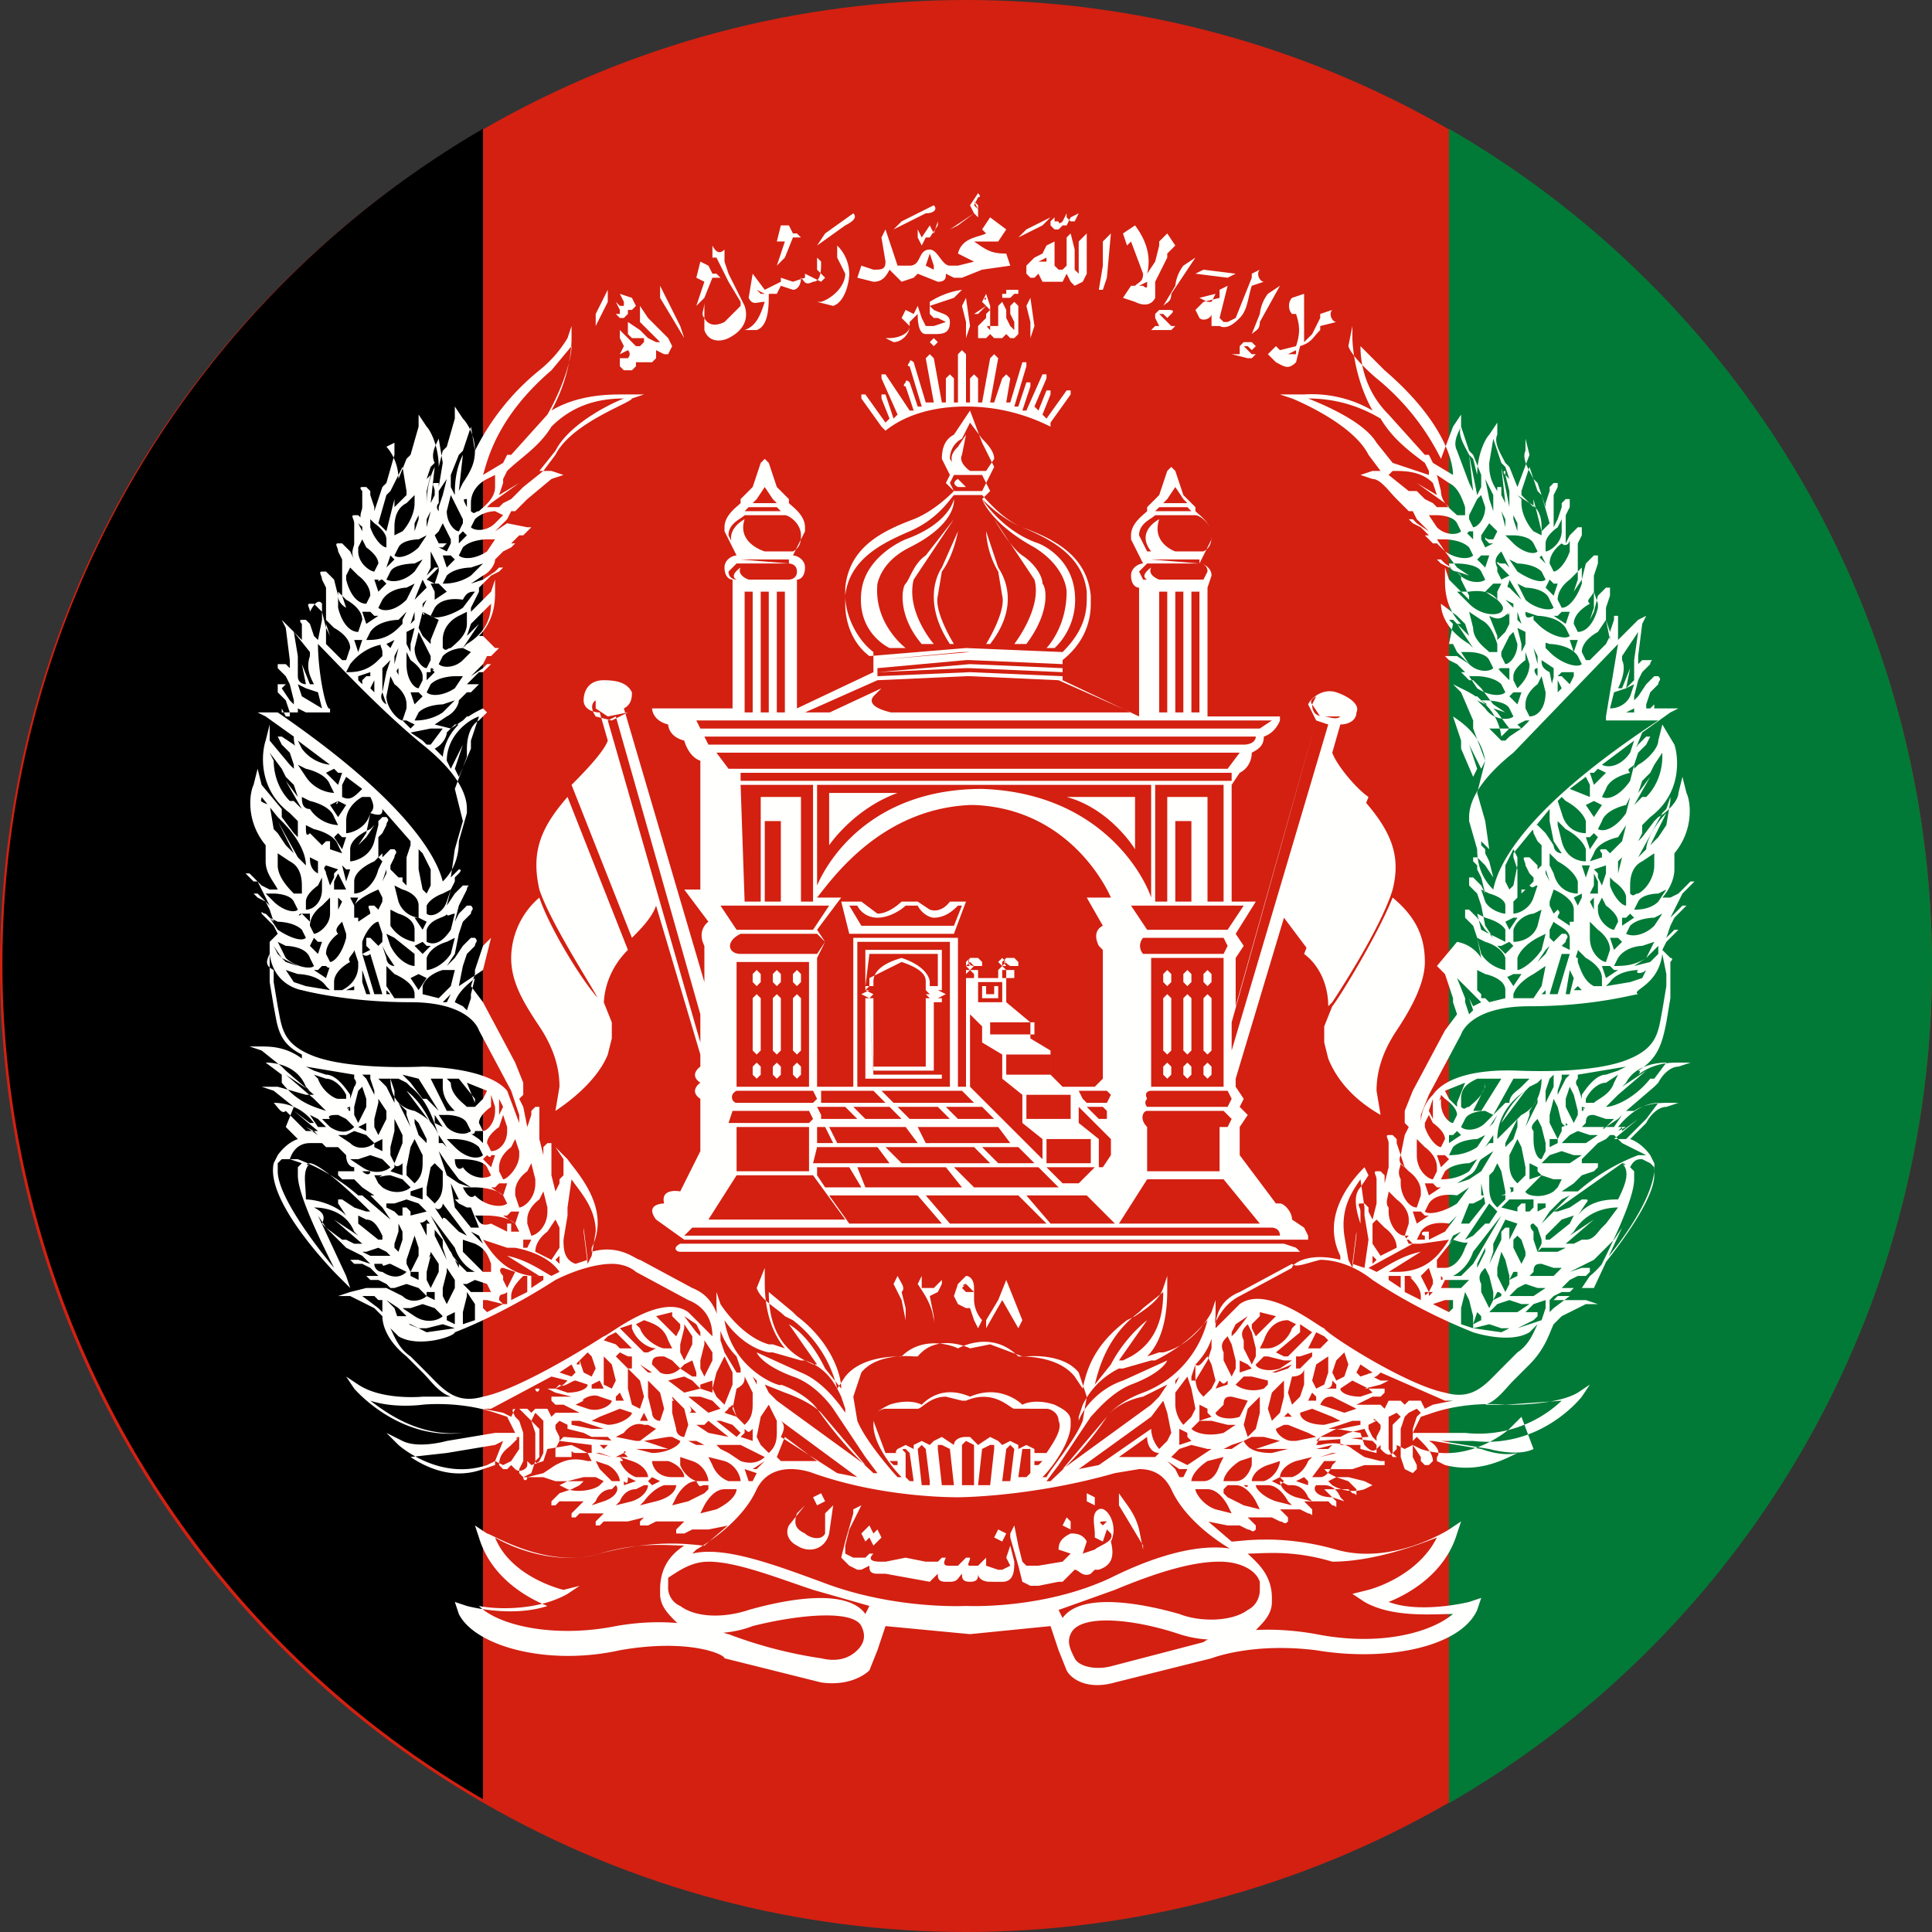 <svg xmlns="http://www.w3.org/2000/svg" xml:space="preserve" id="svg1306" x="0" y="0" style="enable-background:new 0 0 48 48" version="1.1" viewBox="0 0 48 48"><rect x="0" y="0" width="48" height="48" fill="#333333" stroke="none"/><style>.st3{fill:#fffffd}</style><circle cx="24" cy="24" r="24" style="fill-rule:evenodd;clip-rule:evenodd;fill:#d32011"/><path d="M12 3.2v41.5a24 24 0 0 1 0-41.5z" style="fill-rule:evenodd;clip-rule:evenodd"/><path d="M48 24a24 24 0 0 1-12 20.8V3.2A24 24 0 0 1 48 24z" style="fill-rule:evenodd;clip-rule:evenodd;fill:#007a36"/><path d="M33.6 8.1v.3s0 .9.5 1.8a3 3 0 0 0-1.7-.4h-.6l.3.1s1.5.6 1.9 1.4l.3.4h-.2l-.3.1.3.1c.2 0 .4.3.6.5l.1.1.1.1.1.1h.1l.1.2.3.3.2.1-.2-.1-.3-.2-.1-.1H35l.1.1.2.1.2.2.2.2-.1-.1-.1-.1h-.1l.1.1.1.1h.1l.2.2.3.4.3.2-.3-.1-.3-.2-.1-.1h-.1l.1.1.2.1h.1l.2.2v.1l.2.4v.1l-.1-.1-.4-.4-.1-.3v.3c0 .2 0 .7.4 1.1h-.1l-.1-.1H36l.1.1-.1.5h.1l.1.2.3.3.2.1-.2-.1-.3-.2H35.9l.1.1.2.1.2.2.2.2-.1-.1-.1-.1h-.1l.1.1.1.1h.1l.2.2.3.4.3.2-.3-.1-.3-.2-.1-.1h-.1l.1.1.2.1h.1l.2.2.3.4-.2.2c-.1-.8-.8-1.1-1-1.2l-.2-.1.2.2.3.7v.2l.3.8-.2.8.2.7.1.7-.1-.1-.1-.1v.1l.1.1v.1l.1.2.1.4.1.1-.1-.1-.2-.3-.1-.1-.1-.1h-.1v.1l.1.1v.1l.1.2.1.4-.1-.2-.1-.1-.1-.1h-.1v.2l.2.2.1.3.1.5.2.3-.2-.2-.2-.3-.1-.1-.1-.1h-.1v.2l.1.1.1.1.1.3.1.5a.9.9 0 0 0-.6-.4l-.5.6.2.2.2.6v.1l.1.3-.3.4-.8 1.5-.2.5V27.9l.1.1-.1.2-.1.5.1.3s-.2-.1-.1-.3l-.1-.3v-.1l-.1-.1h-.1c-.1 0 0 .1 0 .2V29l-.1.4v-.2l-.1-.1h-.1c-.1 0 0 .1 0 .2V29.9l-.1.4-.1-.2V30l-.1-.1h-.1c-.1 0 0 .1 0 .2v.5-.2c-.1-.3-.2-.7 0-.9l.2-.3-.1-.2c-.3.3-1.1 1.2-.6 2.2v.1c-.8-.2-1.2.1-1.2.2l-1.3.7c-.4.2-.6.6-.7.9v.4l-.1.3-.3.5h-.1v-.1l.1-.3c.3-.3.5-.7.5-1.3v-.3l-.1.3s-.4.8-1.2 1h-.1l-.3.1c.5-.5.5-1.4.5-1.7v-.3l-.1.3c-.1.3-.4.5-.7.7l-.2.1c-.8.6-1 1.2-1.1 1.7l-.2-.3c-.4-.5-1.2-.5-1.4-.5-.6-.6-1.3-.3-1.5-.2-.2-.1-.9-.3-1.4.2-.2 0-1 0-1.4.5l-.2.3a3 3 0 0 0-1.1-1.7l-.2-.1c-.2-.2-.6-.4-.7-.7l.2-.5v.3c0 .3 0 1.1.5 1.7l-.3-.1h-.1c-.7-.2-1.2-1-1.2-1l-.1-.3v.3c0 .6.2 1 .5 1.3l.1.3v.1h-.1l-.3-.5-.1-.3v-.4c-.1-.3-.2-.7-.7-.9l-1.3-.7c-.1 0-.5-.4-1.2-.2V31c.5-1-.4-1.9-.6-2.2l-.3-.3.2.3v1.1-.7l-.1.1v.1l-.1.2-.1-.4v-.8h-.1l-.1.1v.2l-.1-.4v-.8h-.1l-.1.1v.1l-.1.3-.1.3.1-.3-.1-.5-.1-.2.1-.1V26.9l-.2-.5-.8-1.5-.3-.4.1-.3v-.1l.2-.6.2-.2-.2.8-.6.4.1-.5.1-.3.2-.2c0-.1.1-.1 0-.2h-.1l-.1.1-.1.1-.2.3-.2.2.2-.3.1-.5.1-.3.2-.2c0-.1.1-.1 0-.2h-.1l-.1.1-.1.1-.1.2.1-.4.1-.2.1-.2c0-.1.1-.1 0-.1h-.1l-.1.1-.1.1-.2.3-.1.1.1-.1.1-.4.1-.2v-.1l.1-.1s.1-.1 0-.1l-.1.1-.1.1.1-.7.2-.7-.2-.8.3-.8v-.2c0-.3.1-.6.3-.7l.2-.2-.1-.1c-.2.1-.9.4-1 1.2l-.2-.2c.2-.1.3-.3.3-.4l.2-.2h.1l.2-.1.1-.1h-.1l-.1.1-.3.2-.4-.1.3-.2c.2-.1.3-.3.3-.4l.2-.2h.1l.1-.1.1-.1H11.6l-.1.1.2-.2.2-.2h.1l.1-.1.1-.1h-.1l-.1.1-.3.2-.2.1.2-.1.3-.3.1-.2h.1l.1-.1.1-.1h-.1l-.3-.3h-.1c.4-.4.4-.9.4-1.1v-.3l-.1.3-.4.4-.1.1v-.1l.2-.4v-.1l.2-.2.1-.1.2-.1.1-.1h-.1l-.1.1-.3.2-.3.1.3-.2c.2-.1.3-.3.3-.4l.2-.2.2-.1.1-.1h-.1l-.1.1-.1.1.2-.2.2-.2h.1l.1-.1.1-.1h-.1l-.5-.1-.3.2-.2.1.2-.1.3-.3.1-.2h.1l.1-.1.1-.1.1-.1.6-.5.3-.1-.3-.1h-.2l.3-.4c.4-.8 1.9-1.3 1.9-1.4l.3-.1h-.6c-.6 0-1.2.1-1.7.4.5-.9.5-1.7.5-1.8v-.3l-.1.3a3 3 0 0 1-.7.8 6 6 0 0 0-1.6 2c0-.4-.2-.7-.3-.8l-.2-.3v.3l-.2.7-.1.1-.1.4c0-.5-.2-.9-.3-1l-.2-.3v.3l-.2.7-.1.1-.2.5c0-.4-.2-.7-.3-.8l.2-.1v.3l-.2.7-.1.1-.2.6v-.1l-.1-.3v-.1l-.1-.1H9c-.1 0 0 .1 0 .1v.4c0 .1-.1.2 0 .4v.2l-.1-.2c.2.2.1 0 .1 0v-.1l-.1-.1h-.1c-.1 0 0 .1 0 .2v.5c0 .1-.1.2 0 .4l-.1-.2-.1-.1-.1-.1h-.1c-.1 0 0 .1 0 .2l.1.2v.9l.1.3s-.2-.1-.2-.3l-.1-.4-.1-.1-.1-.1H8c-.1 0 0 .1 0 .2l.1.2v.9l.1.3-.1-.2-.1-.4-.1-.1-.1-.1h-.1c-.1 0 0 .1 0 .2.2-.4.3-.2.3-.2v.4l-.1.5-.1-.1-.1-.3-.1-.1h-.1c-.1 0 0 .1 0 .1v.4l-.5-.5.1.2.1.8v.2l-.1-.1h-.2v.1l.1.1.1.1.1.2.1.4v.1l-.1-.1-.2-.3.1-.1h-.2v.2l.1.1.1.1.1.3v.1h-.1l-.1-.2v.1h-.6l.2.1.7.5c0 .1 0 .3.2.5l.3.3-.2-.2-.2-.3-.1-.1-.3-.2h-.1l.1.2.1.1.1.1.1.3v.1l-.1-.1-.5-.6V18l-.1.4c-.1.3-.2 1.2.6 1.8l.2.2v.4l-.1-.1-.3-.4v-.2l-.5-.6-.1-.4-.1.4c-.1.2-.2.9.3 1.5v.4c0 .3.2.5.3.7h-.2l-.2-.1-.2-.2-.1-.1h-.1l.1.1.1.1h.1l.1.2.2.4.2.1-.2-.1-.2-.2-.1-.1h-.1l.1.1.2.1.1.2.1.3-.1-.1-.1-.1c-.1 0-.1-.1-.1 0l.1.1.1.1.1.1.1.2-.1.1-.1.1v1l.1.6c.1.5.1.9.7 1.2v.1c-.4-.3-.8-.3-1-.3h-.3l.3.1.5.4.1.1.7.6h-.2l-.7-.2h-.4l.3.1.5.4-.2.5.3.3c-.3.1-.5.4-.5.4l-.1.2c-.2.9 1.3 2.5 1.6 2.8l.3.3-.1-.3-.7-1.5.2.3.1.1.3.3.1.1.4.2.2.2h.1-.1l-.3-.1h-.2l.1.1H9l.2.1.2.2H9.1l.1.1h.2l.2.1.1.1h-.6l-.4.1-.3.1h.3l.6.3.1.1.1.1c0 .2.1.6.6 1l.4.4c.2.2.4.5.7.6h-.7s-1 .1-1.6-.3l-.3-.2.2.3s1.1 1.3 2.7 1.1h1.1-.3l-1.2.2s-.7.2-1.1 0l-.4-.2.3.3s1 .9 2.2.5l.2-.1.2.1.2-.1v.1l.1.1c.1.1.3 0 .3-.1v-.1l.1.1.3-.1.1-.3.6-.1.2.1.2.1.1.2h-.1c-.4-.1-.6 0-.8.1l-.3.2-.4.1H13c0 .1.1.1.1 0h.4l.3.1h.7l-.1.1-.2.1-.3.1-.1.1-.1.1v.1h.1l.1-.1H14.5l-.1.1-.1.1-.1.1v.1h.1l.1-.1h.7-.1l-.1.1-.1.1v.1h.1l.1-.1h.7-.1l.4-.1-.1.1v.1h.2l.2-.1h.7l-.1.1-.1.1v.1h.2l.2-.1h.4l.5-.1.1-.1-.7.6c-.2 0-1.1-.2-2.6.2-1.3.4-2.7-.5-2.8-.5l-.3-.2.1.3c.3 1 1.2 1.5 1.7 1.7-.9.3-2 0-2 0l-.3-.1.1.3c.4.8 2.2 1.3 4 .9 1.7-.3 2.6.1 2.6.2l2.4.6c.7.1 1.1-.2 1.2-.3l.2-.5.2-.6 2.1.2 2-.2.2.6.2.5c.1.2.5.5 1.2.3l2.4-.6s1-.4 2.6-.2c1.8.3 3.6-.1 4-1l.1-.3-.3.1s-1.2.3-2 0c.5-.2 1.4-.7 1.7-1.7l.1-.3-.3.2s-1.4.9-2.8.5-2.4-.2-2.6-.2l-.7-.6.1.1.5.1h.3l.2.1c.1 0 .1.1.2 0v-.1l-.1-.1-.1-.1h.6l.2.1c.1 0 .1.1.2 0v-.1l-.1-.1-.1-.1h-.1.6l.2.1c.1 0 .1.1.1 0v-.1l-.1-.1-.1-.1h-.1.7l.1.1c.1 0 .1.1.1 0v-.1l-.1-.1-.1-.1-.1-.1h.6l.1.1c.1 0 .1.1.1 0V37l-.1-.1-.1-.1-.3-.1-.2-.1-.1-.1h.7l.3-.1h.5v-.1h-.1l-.4-.1-.3-.2c-.1-.1-.4-.2-.8-.1h-.1l.1-.2.2-.1.2-.1.6.1.1.3c.1.1.2.2.3.1l.1-.1v.1c.1.1.2.2.3.1l.1-.1v-.1l.2.1.2-.1.2.1c1.2.4 2.2-.5 2.2-.5l.3-.3.3.8c-.4.2-1.1 0-1.1 0l-1.2-.2h-.3 1.1c1.7.2 2.7-1.1 2.7-1.1l.2-.3-.3.2c-.5.3-1.6.3-1.6.3h-.7c.3-.1.5-.4.7-.6l.4-.4c.4-.4.5-.8.6-1l.1-.1.1-.1.6-.3h.3l-.3-.1h-.9l.1-.1.2-.1h.2l.1-.1H38.8l.2-.2.2-.1h.2l.1-.1v-.1h-.2l-.3.1h-.1.1l.2-.1.4-.2.1-.1.3-.3.1-.1.2-.3-.7 1.5h-.3l.2-.3c.3-.2 1.7-1.9 1.6-2.8l-.1-.2s-.2-.3-.5-.4l.3-.3.1-.1c.1-.2.3-.4.5-.4l.3-.1h-.3c-.1 0-.5 0-.8.2h-.2l.7-.6.1-.1c.1-.2.3-.4.5-.4l.3-.1h-.3c-.2 0-.6 0-1 .3 0 0 .1-.1 0-.1.5-.3.6-.7.7-1.2l.1-.6v-.9s.1-.1 0-.1l-.1-.1-.1-.1.1-.2.2-.2.1-.1h-.1l-.1.1-.1.1.1-.3.1-.2.1-.1.1-.1.1-.1h-.1l-.1.1-.2.2-.2.1.2-.1.2-.4.1-.2.1-.1.1-.1.1-.1H42l-.1.1-.2.2-.2.1h-.2c.1-.1.3-.4.3-.7v-.4c.5-.6.4-1.3.3-1.5l-.1-.4-.1.4c0 .2-.3.5-.5.6l-.1.1-.3.4-.1.1.1-.2v-.2l.2-.2c.8-.6.7-1.5.6-1.8l-.3-.5-.1.4c0 .2-.3.5-.5.6l-.1.1V19l.1-.3.1-.1.1-.1.1-.2h-.1l-.1.1-.1.1-.2.3-.2.2.3-.3.2-.5.7-.5.2-.1h-.6v-.1l-.1.1h-.1v-.1l.1-.3.1-.1.1-.1c0-.1.1-.1 0-.2h-.1l-.1.1-.1.1-.2.3-.1.1v-.1l.1-.4.1-.2.1-.1.1-.1c0-.1.1-.1 0-.1h-.2l-.1.1v-.2l.1-.8.1-.2-.2.1-.5.5v-.6h-.1v.1l-.1.3v.2l-.1-.5v-.3l.1-.3v-.2h-.1l-.1.1-.1.1-.1.4-.1.2.1-.3v-.8l.1-.3v-.2h-.1l-.1.1-.1.1-.1.4-.2.3.1-.3v-.9l.1-.2v-.2h-.1l-.1.1-.1.1-.1.2v-.7l.1-.2v-.2h-.1l-.1.1v.1l-.1.3-.1.2v-.8l.1-.2V12h-.1l-.1.1v.1l-.1.3v.1l-.2-.6-.1-.1c-.1-.2-.3-.5-.2-.7v-.3l.1.4-.3.8-.2-.5-.1-.1c-.1-.2-.3-.5-.2-.7v-.3l-.2.3c-.1.1-.3.5-.3 1l-.1-.4-.1-.1c-.1-.2-.3-.5-.2-.7v-.3l-.2.3-.3.8a6 6 0 0 0-1.6-2s-.6-.5-.7-.8l.1-.5zm.2.5.6.6c1.4 1.2 1.7 2.2 1.7 2.6l-.5-.3-.1-.2h-.1l-.9-1c-.6-.6-.7-1.3-.7-1.7zm-19.6 0c0 .3-.2 1-.6 1.7l-.9 1h-.1l-.1.2-.5.3c.1-.3.3-1.4 1.7-2.6l.5-.6zm18.3 1.3c.7 0 1.3.2 1.8.5.3.5.7.8 1.1 1.1l.1.2v.1l-.9-.3-.4-.5c-.3-.5-1.2-.9-1.7-1.1zm-17 0c-.5.2-1.4.7-1.7 1.3l-.4.5-.9.3v-.1l.1-.2c.3-.3.8-.6 1.1-1.1.5-.5 1.1-.7 1.8-.7zm20.8.7.2.6.1.1.2.5v.3l-.1.2-.2-1 .1.9-.1-.2-.3-.8c-.1-.2 0-.4.1-.6zm-24.6 0 .1.6c0 .3-.1.5-.3.8l-.1.2.1-.9c-.2.4-.2.8-.2 1l-.1-.2v-.3l.2-.5.1-.1.2-.6zm25.4.3.2.6.1.1.1.3-.1-.1v-.1c-.1 0 0 .1 0 .1l.1.4v.4l-.2-1 .1.9-.1-.2v-.2h-.1v.1c-.2-.3-.2-.5-.2-.7l.1-.6zm-26.2 0 .1.6-.1.6V12h-.1c-.1 0 0 .1 0 .2v.1l-.1.2.1-.9c-.2.4-.2.8-.2 1v-.4l.1-.4v-.1.1l-.1.1.1-.3.1-.1c-.1-.2 0-.4.1-.6zm27.1.7.2.6.1.1.2.7-.2.2-.1-.4-.1-.4v.2l-.2-.2-.1-.1v-.1l.2-.6zm-28 0 .1.6v.1l-.1.1-.2.2v-.2l-.1.4-.1.4-.2-.2.2-.7.1-.1.3-.6zm24.6.1c.3 0 .7 0 1 .3l.1.3-.5-.3.7.5.1.1H35.7l-.1-.1-.2-.1-.2-.2H35l-.5-.4.1-.1zm-21.2 0h.1l-.5.4-.1.1-.2.2-.2.1-.1.1H12.1l.1-.1.7-.5-.5.3.1-.3.9-.3zm22.3.1.3.2c.2.1.3.3.4.6v.2h-.2c-.1-.1-.4-.3-.4-.6l-.1-.4zm-23.4 0v.3c0 .3-.3.5-.4.6-.1 0-.1.1-.2 0v-.2c0-.3.2-.5.4-.6l.2-.1zm24.6.1.2.4v.5-.1l-.1-.3-.1-.5zm-25.8 0-.1.4-.1.3v.1s-.1-.1 0-.2v-.3l.2-.3zm26.6.4.3.2c.2.1.3.3.3.6v.2l-.2-.1c-.1-.1-.3-.4-.3-.7v-.1l-.1-.1zm-27.4 0v.2c0 .3-.2.6-.3.7l-.2.1v-.2c0-.3.1-.5.3-.6l.2-.2zm26.5 0 .1.3c0 .3-.2.5-.3.5l-.1-.2v-.1l.2-.4.1-.1zm-25.6 0 .1.2.2.4v.1l-.1.2c-.1 0-.3-.2-.3-.5l.1-.4zm25.2.1.1.1v-.1h-.1zm-24.8 0v.2c-.1-.2-.1-.2 0-.2zm25.6.1.2.4v.2l-.1-.4-.1-.2zm-26.4 0-.1.2-.1.4v-.2l.2-.4zm26.4.3v.1-.1c-.1 0 0 0 0 0zm-26.4 0s.1 0 0 0v.1-.1zm24.7 0h.2s.4 0 .5.2l.1.2c-.1.1-.4.1-.6-.1l-.2-.3zm-23 0-.2.2c-.2.2-.5.2-.6.1l.1-.2c.2-.2.5-.2.5-.2l.2.1zm25.1 0 .1.2v.2l-.1-.3v-.1zm-27.2 0v.1l-.1.3V13l.1-.2zm28.4.1V13.2c0 .3-.3.5-.4.5v-.2c0-.2.3-.4.3-.4l.1-.2zm-29.6 0 .1.1s.3.2.3.4v.2c-.1 0-.3-.2-.4-.5v-.2zM37 13l.1.1.1.1-.1.2H37c-.1 0-.1-.1-.1 0l.1.1h.1l-.2.1-.1-.2v-.1l.2-.3zm-26 0 .2.4v.1l-.1.2-.2-.1h.1l.1-.1h-.2l-.1-.2.1-.1.1-.2zm26.8.2zm-27.6 0zm26.3 0h.1v.2l-.2-.2c0 .1 0 .1.1 0 0 .1 0 0 0 0zm-25 0c0 .1 0 .1 0 0l.1.1-.2.2v-.2l.1-.1zm25.9.1h.2s.4 0 .5.2l.1.2c-.1.1-.4 0-.6-.2l-.2-.2zm-26.8 0-.2.3c-.2.2-.5.3-.6.2l.1-.2c.1-.2.5-.2.5-.2l.2-.1zm25.1.1h.2s.4 0 .6.2l.1.2c-.1.1-.4.1-.7-.1l-.2-.3zm2.5 0zm-25.9 0-.2.3c-.3.2-.6.2-.7.1l.1-.2c.2-.2.6-.2.6-.2h.2zm-2.5 0zm29.2 0V13.7c-.1.3-.3.5-.4.5l-.1-.2c0-.3.3-.5.3-.5.1.1.2 0 .2-.1zm-30 0 .1.2s.3.2.3.4l-.1.2c-.1 0-.4-.2-.4-.5v-.1l.1-.2zm27.7.1zm-25.4 0c.1 0 0 0 0 0zm26.1 0 .1.1.1.1-.1-.1-.1-.1zm-26.8 0-.1.1-.1.1.1-.1.1-.1zm26.7.2.1.2.1.2-.1-.1h-.1c-.1 0-.1-.1-.1 0l.1.1.1.1.1.1-.2.1-.1-.2v-.1c-.1-.2 0-.3.1-.4zm-26.6 0 .2.4v.1l-.1.3-.2-.1.2-.2.1-.1h-.1l-.1.1-.1.1.1-.2v-.4zm26.1.1h.2l-.1.3-.2-.2.1-.1zm-25.6 0 .1.1-.2.2-.1-.3h.2zm27.1 0 .1.2-.2-.2c0 .1 0 .1.1 0zm-28.6 0 .1.1-.2.2.1-.3c0 .1 0 0 0 0zm29.5 0c0 .1 0 .1 0 0l-.1.2.1-.2zm-30.4 0 .1.2-.1-.2c0 .1 0 .1 0 0zm28.7.1.2.1s.4 0 .6.2l.1.2c-.1.1-.4 0-.7-.2l-.2-.3zm-27 0-.2.3c-.2.2-.5.3-.7.2l.1-.2c.1-.2.6-.2.6-.2l.2-.1zM36 14h.2s.5 0 .6.2l.1.2c-.1.1-.5.1-.7-.2a.2.2 0 0 1-.2-.2zm-24 0-.3.3c-.3.2-.6.2-.7.2l.1-.2c.2-.2.6-.2.6-.2l.3-.1zm27.3.1v.4c-.1.3-.3.6-.5.6l-.1-.2c0-.3.3-.5.3-.5l.3-.3zm-30.6 0 .2.2s.3.2.3.5l-.1.2c-.2 0-.4-.2-.5-.6v-.1l.1-.2zm29.8.3.1.1h.1l-.1.3-.2-.2.1-.2zm-29 0 .1.1-.2.2-.1-.3h.1c0 .1 0 0 .1 0zm28 0c0 .1 0 .1 0 0l.3.5-.2-.2-.1-.1c-.1 0 0-.1 0-.2zm-27 0 .1.2-.1.1-.2.2.2-.5zm26.8.1-.1.2v.2l-.3-.2.1-.1.1-.1h.2zm-26.6 0h.2l.1.1.1.1-.3.2v-.2l-.1-.2zm27 0 .2.1s.5 0 .6.3l.1.2c-.1.1-.5 0-.7-.2l-.2-.4zm-27.4 0-.2.4c-.3.3-.6.3-.7.2l.1-.2c.2-.3.6-.3.6-.3l.2-.1zm25.9.2h.3s.5-.1.7.2c.1.1.2.2.1.3-.1.1-.5.1-.8-.2l-.3-.3zm-24.4 0-.3.4c-.3.2-.7.3-.8.2l.1-.2c.2-.3.7-.2.7-.2.1-.2.2-.2.3-.2zm27.8 0 .1.3v.1c-.1.4-.3.6-.5.6l-.1-.2c0-.3.4-.5.4-.5-.1-.1 0-.1.1-.3zm-31.2 0 .2.2s.4.2.4.5l-.1.3c-.2 0-.4-.2-.5-.6v-.4zm29 .2.2.1v.1l-.2-.2zm-26.8 0-.1.2V15l.1-.1zm25.2.1.4.3.1.1.1.1.1.3-.3-.3.4.6-.1-.1c-.5-.3-.7-.7-.7-1zm-23.6 0c0 .3-.1.7-.6 1l-.1.1.4-.6-.3.3.1-.3.1-.1.1-.1.3-.3zm25.7 0 .2.1-.2-.1zm-27.8 0-.2.1.2-.1zm28.9.2-.1.3-.3-.2h.1l.1-.1h.2zm-30 0h.2l.1.1h.1l-.3.2-.1-.3zm28.7 0 .1.3-.1-.1v-.2zm-1.2 0 .3.2c.2.1.3.3.4.6v.2H37c-.1-.1-.4-.3-.4-.6l-.1-.4zm-26.2 0v.2l-.1.1.1-.3zm1.3 0v.3c0 .3-.3.5-.4.6-.1 0-.1.1-.2 0v-.2c0-.3.2-.5.4-.6l.2-.1zm25.9 0v.3l-.1.2-.2.2v-.1l-.2-.5c.2.1.3.1.5-.1-.1.1 0 .1 0 0zm-27 0c0 .1.1.1 0 0l.4.2-.2.5v.1l-.2-.2-.1-.2.1-.4zm27.4 0 .3.1s.5 0 .7.3l.1.2c-.1.1-.5 0-.8-.3l-.1-.1v-.1c-.2.1-.2 0-.2-.1zm-27.8 0-.1.2v.1l-.1.1c-.3.3-.6.3-.8.3l.1-.2c.2-.3.7-.3.7-.3l.2-.2zm29.8.2.1.3v.1l-.1.2-.4.4h-.1l-.1-.2c0-.3.4-.5.4-.5l.2-.3zm-31.8 0 .2.2s.4.2.4.5l-.1.3h-.1l-.4-.4V15.4zm29.6.2.2.1v.3l-.1.2V16l-.1-.4zm-27.4 0-.1.4v.2l-.1-.2v-.3l.2-.1zm27.3.1.1.3c0 .3-.2.5-.3.5l-.1-.2v-.1l.2-.4.1-.1zm-27.2 0 .1.2.2.4v.1l-.1.2c-.1 0-.3-.2-.3-.5l.1-.4zm30.3 0-.1.7v.5l-.2.2.1-.5-.2.5h-.1c.1-.2.2-.5.1-.7v-.1l.4-.6zm-33.4 0 .4.5v.1c-.1.3 0 .5.1.7h-.1l-.2-.5.1.5s-.2 0-.2-.2v-.5l-.1-.6zm30.7.2.2.4v.2l-.1-.4-.1-.2zm-28 0-.1.2-.1.4v-.2l.2-.4zm29 0h.2l-.1.3-.1-.3c0 .1 0 .1 0 0 0 .1 0 0 0 0zm-30 0s0 .1 0 0c0 .1 0 .1 0 0l-.1.3-.1-.3H9zm29.2 0 .3.1s.5 0 .7.3l.1.2c-.1.1-.5 0-.8-.3l-.1-.1V15.8h-.1l-.1.1c0 .1 0 .1 0 0zm-28.4 0-.1.2-.1-.1h-.1c-.1 0 0 .1 0 .2v.1l-.1.1c-.3.3-.6.3-.8.3l.1-.2c.4-.5.9-.5.9-.5l.2-.1zm30.4.1-.3 1.8v.1h1.3c-3.5 2.3-4 3.7-4.1 4.2-.1-.1-.4-.4-.4-1l-.2-.7v-.1c0-.6.6-1.2 1.1-1.6l2.6-2.7zM7.9 16c.4.4 1.5 1.6 2.6 2.5.5.4 1.1 1 1.1 1.6v.1l-.2.7c0 .6-.3.9-.4 1-.1-.4-.6-1.8-4.1-4.2h1.3v-.1c-.1.1-.3-.9-.3-1.6zm28.7 0c.1 0 .1 0 0 0 .1.1.1.1 0 0 .1 0 .1 0 0 0zm-.3 0zm-24.6 0zm-.3 0c-.1 0-.1.1 0 0-.1.1-.1 0 0 0zm26.5.2.1.3c0 .3-.2.5-.3.6l-.1-.2v-.1c0-.2.3-.4.3-.4v-.2zm-27.8 0 .1.2s.3.2.3.4v.1l-.1.2c-.1 0-.3-.2-.3-.6v-.3zm26.2 0h.2s.4 0 .5.2l.1.2c-.1.1-.4.1-.6-.1l-.2-.3zm-24.6 0-.2.2c-.2.2-.5.2-.6.1l.1-.2c.2-.2.5-.2.5-.2l.2.1zm25.4 0zm-26.2 0zm27.4.2.3.2v.2c0 .1-.1.2 0 .4l-.1.3.1-.3-.1-.5c-.2-.1-.2-.2-.2-.3zm-28.6 0-.1.3-.1.5.1.3s-.2-.1-.1-.3v-.6l.2-.2zm28.5.2v.2c-.1-.1-.1-.2 0-.2zm-28.3 0v.2c0-.1-.1-.1 0-.2-.1 0-.1 0 0 0zm29.4 0-.1.1.1-.1c0 .1 0 0 0 0zm-30.6 0s0 .1 0 0l.1.1-.1-.1zm28.6 0h.2V16.9l-.1-.1-.2-.2c0 .1 0 .1.1 0-.1.1-.1 0 0 0zm-26.6 0c.1 0 .1.1 0 0l.1.1-.2.2v.1V16.7h.1v-.1zm28.1.1h.3v.1l-.1.2-.1-.1-.1-.1h-.1l.1-.1zm-29.6 0v.1h-.1l-.1.1v.1l-.1-.1v-.1l.3-.1zm29.1.1.1.4c0 .4-.2.6-.4.6l-.1-.2v-.1c0-.3.3-.5.3-.5l.1-.2zm-28.6 0 .1.2s.3.2.3.5v.1l-.1.3c-.1 0-.4-.3-.4-.6l.1-.5zm26.8 0h.2s.4 0 .6.2l.1.2c-.1.1-.4.1-.7-.1l-.2-.3zm-25 0-.2.3c-.3.2-.6.2-.7.1l.1-.2c.2-.2.6-.2.6-.2h.2zm27.2.1s.1.1 0 0l.1.2-.1.1V16.9zm-29.4 0V17.2l-.1-.1.1-.2c-.1.1 0 0 0 0zm31.3.1-.1.3c-.1.2-.3.3-.5.3l.1-.4.3-.1.2-.1zM7.4 17l.2.1.3.1.1.4-.5-.3-.1-.3zm30.2.2h.2l-.1.3-.2-.2.1-.1zm-27.2 0 .1.1-.2.2-.1-.3h.2zm26.3.2h.2s.5 0 .6.2l.1.2c-.1.1-.5.1-.7-.2l-.2-.2zm-25.4 0-.3.3c-.3.2-.6.2-.7.2l.1-.2c.2-.2.6-.2.6-.2l.3-.1zm29.3.2v.1h-.2l.2-.1zm-33.2 0 .2.1h-.2v-.1zm28.7.2c.3.2.7.5.8 1.1l-.1.2-.3-.6.2.6-.1.2-.3-.7v-.2l-.2-.6zm-24.2 0-.2.6v.2l-.3.7-.1-.2.2-.6-.3.6-.1-.2c0-.6.5-1 .8-1.1zm26 .1h.1l-.2.2-.1-.1.2-.1c0 .1 0 0 0 0zm-27.8 0s.1.1 0 0l.2.1-.1.1-.2-.2h.1zm26.9.2h.8l-.3.2-.1.1h-.1l-.3-.3zm-26 0-.3.4h-.1l-.1-.1-.3-.2.5-.1h.3zm29.6.3-.1.3c-.2.3-.5.4-.7.3l.8-.6zm-33.2 0 .8.6a1 1 0 0 1-.7-.4l-.1-.2zm33.9.3v.1c0 .3-.1.7-.4 1h-.1l-.1.1-.1.1.4-.7-.3.4.1-.3.2-.2.1-.2.2-.3zm-34.6 0 .3.4.1.2.1.1.1.1.1.3-.3-.4.4.7-.1-.1-.1-.1h-.1c-.3-.3-.4-.7-.4-1l-.1-.2zm33.9.3-.1.4c-.2.3-.5.5-.7.4l.1-.2c.1-.3.6-.4.6-.4-.1-.1 0-.1.1-.2zM7.4 19l.2.1s.5.1.6.4l.1.2a.9.9 0 0 1-.7-.4l-.2-.3zm32.3.1s.1.1 0 0l.2.1-.3.3-.1-.3h.1l.1-.1zm-31.4 0 .1.1h.1l-.1.3-.3-.3.2-.1c-.1.1 0 0 0 0zm31.1.2.1.2V19.8l-.5-.2.4-.3zm-30.8 0 .4.3c-.2.2-.3.3-.5.2V19.5l.1-.2zm30.2.5.1.1s.4.2.5.5V20.7c-.2 0-.5-.1-.6-.5l-.1-.3.1-.1zm-29.6 0c.1.2.1.3 0 .4-.1.4-.5.5-.6.5V20.4c0-.4.4-.6.4-.6h.2zm31.3 0-.1.4c-.2.3-.5.5-.7.4l.1-.2c.1-.3.6-.4.6-.4l.1-.2zm-33 0 .2.1s.5.1.6.4l.1.2a.9.9 0 0 1-.7-.4c-.2 0-.2-.2-.2-.3zm34 0v.1l-.1.6-.2.3-.1.1-.1.1.4-.8c-.3.3-.5.7-.5.9l-.1.1-.1.1.6-1.1.1-.1.1-.3zm-35 0 .4.5.1.1c.4.4.6.8.6 1.1l-.1-.1-.1-.1-.5-.9.4.8-.1-.1-.1-.1-.2-.3-.1-.1-.1-.6c-.3-.1-.2-.1-.2-.2zm33.1.1s.1.1 0 0l.2.1-.2.3-.2-.3.2-.1c-.1.1 0 0 0 0zm-31.2 0s.1.1 0 0l.2.1-.2.3-.2-.3.2-.1c-.1.1 0 .1 0 0zm30.2.1zM9.4 20zm29.1.1v.3l.1.5.2.3a.2.2 0 0 1-.2-.2l-.2-.3-.1-.1-.1-.1h-.1c-.1 0 0 .1 0 .2l.1.2.1.1v.5l-.1.1v-.1l-.1-.1-.1-.1h-.1c-.1 0 0 .1 0 .2l.1.2.1.1v.1l-.2.2h-.1v.1l-.1.1v-.7l-.1-.3v-.1l.9-1.1zm-29 0 .7.8v.1l-.1.3v.7l-.1-.1v-.1h-.1l-.2-.2v-.1l.1-.2c0-.1.1-.1 0-.2h-.1l-.1.1-.1.1v.1l-.1-.1v-.5l.1-.1.1-.2c0-.1.1-.1 0-.2h-.1l-.1.1-.1.1-.2.3-.2.2.2-.3.1-.5c.3.1.3 0 .3-.1zm29.2.1.1.2-.1-.2zm-29.4 0-.1.2.1-.2zm29.4.2.2.2s.4.2.5.5V21.4c-.2 0-.5-.1-.6-.5l-.1-.4v-.1zm-29.3 0v.1l-.1.4c-.1.4-.5.5-.6.5V21.1c0-.3.5-.5.5-.5l.2-.2zm31 .1-.1.4-.3.3-.1-.1h-.1c-.1 0 0 .1 0 .1v.1l-.3.1.1-.2c.1-.3.6-.4.6-.4l.2-.3zm-32.8 0 .2.1s.5.1.6.4l.1.2-.3-.1v-.2h-.1L8 21l-.3-.3c-.1.1-.1 0-.1-.2zm32 .2.1.1-.2.3-.1-.3h.1l.1-.1zm-31.2 0 .1.1h.1l-.1.3-.2-.3.1-.1zm29.2.4.1.2v.2l-.1.5-.1.1-.1-.2v-.4l.2-.4c0 .1 0 .1 0 0zm-27.2 0 .1.1.2.4v.4l-.1.2-.1-.1-.1-.5v-.5zm30.7.1v.3c0 .3-.2.6-.4.7-.1 0-.1.1-.2 0V22c0-.3.1-.5.3-.6l.3-.2zm-34.2 0 .3.2c.2.1.3.3.3.6v.2h-.2c-.1-.1-.4-.4-.4-.7v-.3zm31.6 0 .2.2s.4.2.5.5V22.2c-.2 0-.5-.1-.6-.5l-.1-.2V21.2zm-29 0v.2l-.1.2c-.1.4-.4.6-.6.6V21.9c0-.3.5-.5.5-.5l.2-.2zm30.8.1-.1.4V21.4l.1-.1zm-32.6 0 .2.1V21.7c-.2-.1-.2-.3-.2-.4zm31.8.2c.1 0 .1 0 0 0l-.1.3-.1-.3h.2zm-31 0 .1.1h.1l-.1.3-.1-.4c-.1 0 0 0 0 0zm31.4 0v.2l-.1.3-.1-.2v-.1l-.1-.1.3-.1zm-31.8 0 .3.1-.1.1v.1l-.1.2-.1-.3c0-.1-.1-.1 0-.2zm30.3.1s.1.1 0 0l.1.3-.1-.2v-.1zm-28.8 0v.1l-.1.2.1-.3c0 .1 0 0 0 0zm30 .1.1.2V22.2h-.2l.1-.2v-.3zm-31.2 0 .1.2.1.2H8.3v-.2l.1-.2zm32 0c0 .1 0 .1 0 0 0 .1 0 .1 0 0 0 .1 0 .1 0 0zm-32.8 0c0 .1 0 .1 0 0 0 .1 0 .1 0 0 0 .1 0 .1 0 0zm32.4.1.1.1s.3.2.3.4v.2c-.1 0-.3-.2-.4-.5v-.2zm-32 0V22.1c0 .3-.2.5-.4.5v-.2c0-.2.3-.4.3-.4l.1-.2zm30.4.1c0 .1.1.1 0 0v.2-.2zm-28.8 0v.2-.2c0 .1 0 .1 0 0zm28.6.1-.1.3c-.1.3-.4.4-.5.4V22.4l.4-.4c.1.1.1 0 .2 0zM9.8 22l.2.1s.4.1.4.4V22.8a.6.6 0 0 1-.5-.4l-.1-.4zm27.4 0s0 .1 0 0v.1-.1zm-26.4 0c0 .1 0 .1 0 0v.1-.1c0 .1 0 0 0 0zm26 .1.2.1s.4.1.4.3v.2c-.1 0-.4-.1-.5-.3l-.1-.3zm-25.6 0-.1.3c-.1.3-.4.4-.5.3v-.2c.1-.2.4-.3.4-.3l.2-.1zm27.4 0s.5.2.5.5V22.9H39v.1l-.3-.2c0-.1.1-.1 0-.2l-.1.1-.1-.2v-.1l.1-.3zm-29.2 0 .1.2v.1l-.1.2-.1-.1h-.1c-.1 0 0 .1 0 .2l-.3.2v-.1h-.1V22.5c.1-.2.6-.4.6-.4zm32 0-.2.3c-.2.2-.5.2-.6.2l.1-.2c.1-.2.5-.2.5-.2l.2-.1zm-34.8.1h.2s.4 0 .5.2l.1.2c-.1.1-.4 0-.6-.2l-.2-.2zm33.3 0v.1-.1zm-31.8 0v.1-.1zm31.2 0c0 .1 0 .1 0 0v.1l-.1.2-.1-.2.2-.1c0 .1 0 .1 0 0zm-30.6.1s.1 0 0 0h.2l-.1.2-.1-.2zm31.9 0zm-33.2 0zm30.9 0zm-28.6 0zm30.1 0 .1.2s.3.2.3.4l-.1.2c-.1 0-.4-.2-.4-.5v-.1l.1-.2zm-.2 0v.3l-.1-.2.1-.1zm-31.4 0v.4c0 .3-.3.5-.4.5l-.1-.2c0-.3.3-.5.3-.5l.2-.2zm.2 0 .1.1-.1.2v-.3zm29.1 0s0 .1 0 0c0 .1 0 0 0 0zm-27 0c0 .1 0 .1 0 0 0 .1 0 0 0 0zm28.9.2v.3-.3c0 .1 0 0 0 0zm-30.8 0s0 .1 0 0l.1.3-.1-.3zm29.7.1-.1.4c-.1.3-.4.4-.6.4V23.1c.1-.3.4-.4.5-.4l.2-.1zm-28.6 0 .2.1s.4.1.4.4V23.4a.9.9 0 0 1-.6-.4v-.4zm27 .1.2.1s.4.1.5.3V23.4l-.6-.3-.1-.4zm-25.4 0-.1.4c-.2.3-.4.4-.6.3V23.1c.1-.3.5-.3.5-.4 0 .1.1 0 .2 0zm29.2 0 .1.1-.3.2v.1V22.8h.1l.1-.1zm-33 0h.2V23v-.1l-.2-.2c-.1.1-.1 0 0 0zm32.1 0v.1-.1zm-31.2 0v.1-.1zm32.9 0-.2.3c-.2.2-.5.3-.7.2l.1-.2c.2-.2.6-.2.6-.2l.2-.1zm-34.6.1.2.1s.4 0 .6.2l.1.2c-.1.1-.4 0-.7-.2l-.2-.3zm30.9 0h.1l-.2.3v.1-.1l-.1-.2.2-.1c-.1 0-.1 0 0 0zm-27.2 0c.1 0 .1 0 0 0l.2.1-.1.2v.1-.1l-.2-.3h.1zm28.2.1c.1.1.4.2.4.4V23.6l-.2-.1.1-.1c0-.1.1-.1 0-.2h-.1l-.1.1-.1.1-.1-.1v-.2l.1-.2zm-29.2 0 .1.3v.2l-.1.1-.1-.1-.1-.1h-.1v.2l.1.1-.2.1V23.4c.1-.3.3-.5.4-.5zm30.1 0 .2.2s.3.2.3.5l-.1.3c-.1 0-.4-.2-.4-.6v-.4zm-31 0 .1.3v.1c-.1.4-.3.6-.4.6l-.1-.2c0-.3.3-.5.3-.5-.1-.1 0-.2.1-.3zm30.7.1c0 .1 0 0 0 0zM8.8 23c0 .1 0 .1 0 0zM39 23c0 .1 0 .1 0 0zM9 23c0 .1 0 .1 0 0zm27.7.1.2.2-.2-.2zm-25.4 0-.2.2.2-.2zm28 0v.2l.1.2-.1-.2v-.2c0 .1 0 .1 0 0zm-30.6 0c0 .1 0 .1 0 0v.3l-.1.2.1-.2v-.3zm29.7.1-.1.4c-.2.3-.5.5-.6.5V23.8c.1-.3.5-.5.5-.5l.2-.1zm-28.8 0 .2.1.5.4V24c-.1 0-.4-.1-.6-.5l-.1-.3zm30.6.1.1.1-.2.2-.1-.3h.2zm-32.4 0 .1.1H8l-.1.3-.2-.2.1-.2zm28.9 0 .2.1s.4.1.5.4V24.1a.9.9 0 0 1-.6-.4l-.1-.4zm-25.4 0-.1.4c-.2.3-.5.4-.6.4V23.8c.1-.3.5-.4.5-.4l.2-.1zm29.8.1-.2.4c-.3.2-.6.2-.8.2l.1-.2c.2-.3.6-.3.6-.3l.3-.1zm-34.2 0 .2.1s.5 0 .6.3l.1.2c-.1.1-.5 0-.7-.2l-.2-.4zm30.6 0 .1.1-.2.2-.2-.2h.1l.2-.1zm-27 0 .1.1h.1l-.2.2-.2-.2.2-.1zm30.7.1v.2l-.2.2-.4.1.3-.2.3-.3zm-34.4 0 .2.3.4.2-.3-.1-.2-.2-.1-.2zm31.7 0-.1.2-.2.2.2-.3.1-.1zm-29 0 .1.2.2.3a.2.2 0 0 1-.2-.2l-.1-.3c0 .1 0 0 0 0zm29.7.1.2.2s.4.2.4.5v.2h-.2c-.2-.1-.3-.3-.4-.6v-.1c-.1 0 0-.1 0-.2zm-30.4 0 .1.3v.1c0 .3-.2.5-.4.6h-.2v-.2c0-.3.4-.5.4-.5-.1-.1.1-.2.1-.3zm29.8.1v.3-.3zm-29.2 0 .1.3-.1-.3zm31.9 0 .1.5v.3l-.1.6c-.1.5-.1.9-.8 1.2-.9.4-2.7.3-2.8.3-.1 0-1.6-.1-2.1.6a1 1 0 0 0-.3.7v-.2l.2-.5.8-1.5s.2-.7 1.7-.7c1.6 0 2.6-.3 2.7-.3-.2-.1.5-.2.6-1zm-2.5 0h.2l-.3 1h-.2l.3-1zm-32.1 0c.1.8.8.9.8.9s1.1.3 2.7.3c1.5 0 1.7.7 1.7.7l.8 1.5.2.6v.2l-.3-.8c-.5-.6-2.1-.6-2.1-.6s-1.9.1-2.8-.3c-.7-.3-.7-.7-.8-1.2l-.1-.6v-.3c-.2-.1-.2-.2-.1-.4zm2.5 0 .3 1h-.2l-.3-1c.1.1.2 0 .2 0zm29.2.3-.1.5-.2.3h-.5v-.1c.1-.3.5-.5.5-.5l.3-.2zM9.6 24l.2.2s.5.2.5.5v.1h-.5l-.2-.3V24zm30.2 0h.2l.1.1h.1l-.3.2-.1-.3zM8.2 24l-.1.3-.3-.2h.1L8 24h.1c.1.1.1 0 .1 0zm28.5.1.2.1s.5.1.5.4v.2l-.4.1-.3-.3v-.5zm-25.4 0-.1.4-.3.3-.4-.1v-.2c.1-.3.5-.4.5-.4h.3zm29.6 0-.1.2-.3.1-.6.1.1-.1c.2-.3.7-.3.7-.3-.1.1.1.1.2 0zm-1.9 0 .1.2-.1.4h-.1l.1-.6zm-31.9 0 .3.1s.5 0 .7.3l.1.1-.6-.1-.3-.1-.2-.3zm1.9 0 .2.6h-.1l-.1-.3v-.3zm28.6.1h.2l-.2.3-.2-.3c0 .1 0 .1.2 0-.1 0 0 0 0 0zm-27.2 0s.1 0 0 0l.2.1-.2.3-.2-.3.2-.1zm25.8.1.6.6-.2.1-.1-.2.1.3-.1.1-.1-.3v-.1l-.2-.5zm-24.4 0-.1.4v.1l-.1.3-.1-.1.1-.3-.1.3-.2-.1c.1-.3.4-.5.5-.6zm27.4.2.1.1h-.2l.1-.1zm-30.4 0v.1h-.2l.2-.1zm29.6.1v.1h-.1l.1-.1zm-28.8 0 .1.1h-.1v-.1zm27.2.1.1.1h-.1v-.1zm-25.6 0-.1.2H11l.2-.2zm30.2 1.7-.3.4H41c-.4.5-.9.7-1.1.7l.3-.3.7-.6-.6.4.1-.1c.2-.4.7-.5 1-.5zm-34.8 0c.3 0 .8.1 1 .6l.1.1-.6-.4.7.6.3.3c-.3-.1-.7-.2-1.1-.7v-.2l-.4-.3zm33.8.1-.2.1-.3.1c-.2 0-.4.2-.6.5v.1l-.1-.3s-.1-.1 0-.2v-.1l1.2-.2zm-32.8 0 1.2.2v.1c.1.1 0 .2 0 .2l-.1.3v-.1c-.2-.3-.4-.5-.6-.5l-.3-.1-.2-.1zm31.4.2-.1.1-.2.4v.1-.2l.1-.3v-.1h.2zm-30 0h.2v.1l.1.3v.2-.1l-.2-.4-.1-.1zm31.2 0-.1.2c-.1.3-.4.4-.5.5h-.2v-.1c.1-.2.3-.4.5-.4l.3-.2zm-32.4 0 .3.1c.2 0 .4.2.5.4v.1h-.2c-.1 0-.4-.2-.5-.5l-.1-.1zm30.8 0s0 .1 0 0V27l-.1.2-.1.2V27.1l.1-.3.1-.1zm-1 .1h.4l-.1.1-.1.1c-.1.1-.3.2-.3.4h-.1l-.2.2-.1.1.5-.9zm-28.2 0h.3l.1.3V27.4l-.1-.2-.1-.2-.2-.2zm1 0s.1 0 0 0l.5.8-.1-.1-.2-.2h-.1l-.3-.4-.1-.1-.1-.1.4.1zm26.9 0-.5.8h-.2l.3-.6v-.2h.4zm1 0c0 .3-.1.7-.5.9l-.6.6c0-.3.1-.8.7-1.2l.1-.1.2-.1.1-.1zm-27.6 0h.3v.2c0 .3.2.5.3.6h-.2l-.4-.8zm-1 0h.2l.2.1.1.1c.5.4.6 1 .7 1.2-.1-.2-.2-.4-.6-.6-.5-.1-.6-.5-.6-.8zm27.2 0v.1c0 .3-.3.5-.4.6-.1 0-.1.1-.2 0v-.2c0-.3.2-.4.4-.5h.2zm-25.8 0H11.4l.4.5v.2h-.2c-.1-.1-.4-.3-.4-.6l-.1-.1zm25.3.1-.2.5v.1l-.2-.2-.1-.2.5-.2zm-24.8 0 .5.2-.1.2-.2.2v-.1l-.2-.5zM39 27l.1.2.1.4v.1l-.1.2-.2-.4v-.2l.1-.3zM9 27l.1.3v.2l-.2.4-.1-.2v-.2l.1-.4.1-.1zm28.9.1c-.4.3-.6.8-.6.8l.6-.8zm-27.8 0 .6.8s-.2-.5-.6-.8zm25.7.1.1.1s.3.2.3.4l-.1.2c-.1 0-.3-.2-.3-.5v-.1c-.1.1 0 0 0-.1zm-23.6 0 .1.3v.1c0 .3-.2.5-.3.5l-.1-.2c0-.2.3-.4.3-.4v-.3zm23.4.1v.5l-.1-.2.1-.3c0 .1 0 0 0 0zm-23.2 0s0 .1 0 0l.1.2-.1.2v-.4zm26.2 0 .1.2.1.4v.2l-.1.2-.2-.4v-.2l.1-.4zm-29.2 0 .2.3v.2l-.2.4-.1-.2v-.2l.1-.4v-.1zm28.8 0v.1l-.1.2-.2.4v.3-.3l.1-.3v-.1l.2-.3zm-28.4 0 .3.3v.1l.1.3v.3-.3l-.2-.4-.1-.2-.1-.1zm31.4.1-.3.4-.1.1-.4.4H40.1l.6-.5-.4.3V28h-.1c.4-.5.8-.6 1-.6zm-34.4 0c.3 0 .7.1 1 .5h-.1l-.4-.3.6.5H7.6l-.4-.4-.1-.1c-.1.1-.2-.1-.3-.2zm32.5.1c.1 0 .1.1 0 0 .1.1 0 .1 0 .1v-.1zm-30.6 0v.1s-.1 0 0-.1c-.1.1-.1 0 0 0zm31.6.2-.2.3h-.2l.3-.2.1-.1zm-3.2 0-.2.2c-.2.2-.5.2-.6.1l.1-.2c.1-.2.5-.2.5-.2l.2.1zm2.5 0 .3.1h.2l-.2.2h-.6l.1-.1c0-.2.1-.2.2-.2zm-31.2 0 .2.1.2.2c-.1.1-.3.2-.6 0l-.2-.2h.2c-.1-.1.1-.1.2-.1zm-.7 0 .2.1.2.2h-.2l-.2-.3zm3.2 0h.2s.4 0 .5.2l.1.2c-.1.1-.4.1-.6-.1l-.2-.3zm26.3 0-.1.2-.1.1-.2.1.2-.1.2-.3zm-26.4 0 .2.3.2.1-.2-.1-.2-.1v-.2zm24.7 0 .1.2s.3.2.3.4l-.1.2c-.1 0-.3-.2-.4-.5v-.1l.1-.2zm-23 0 .1.3v.1c0 .3-.2.5-.4.5l-.1-.2c0-.2.3-.4.3-.4l.1-.3zm23.8 0zm-24.6 0c0 .1 0 0 0 0zm26 .1v.2l-.1.3-.2.2v-.1l.3-.6c-.1 0 0 0 0 0zm-27.4 0 .1.1.2.4v.1l-.2-.2-.1-.3v-.1zm27.9 0 .1.2.1.4v.2l-.1.2c-.1 0-.2-.2-.2-.5v-.2c-.1-.1 0-.2.1-.3zm-28.4 0 .2.4v.2l-.2.5-.1-.2v-.2l.1-.4v-.3zm29.1.1c.1.1.1.1.2 0l-.3.1v-.1c.1.1.1.1.1 0zm-29.8 0v.2l-.2-.1.2-.1zm31.3.1-.2.1.1-.1h.1c-.1.1-.1.1 0 0zm-.5 0c-.1.1-.1.1 0 0l-.2.1.2-.1c-.1.1-.1 0 0 0zM7.6 28c.1.1.1.1 0 0l.2.1.1.1-.3-.2zm.5 0c.1.1.1.1 0 0l.2.1-.2-.1c.1.1.1.1 0 0zm28.1.1s0 .1 0 0l.1.1-.3.2v.1V28.2h.1l.1-.1zm-24.4 0h.2V28.4l-.1-.1-.3-.2c.1.1.2.1.2 0 0 .1 0 .1 0 0zm27.4 0 .3.1h.2l-.3.2h-.6l.2-.2.2-.1zm-30.4 0 .3.1.2.2c-.1.1-.4.2-.6 0l-.3-.2h.2l.2-.1zm26.5.1.1.2-.1-.2zm-22.6 0-.1.2.1-.2zm27.3 0-.3.3.2-.2.1-.1zm-32 0 .1.1.2.2-.3-.3zm29.1 0v.2H37l-.1.1.2-.3zm-26.2 0 .2.3-.1-.1h-.1v-.2zm26 0-.2.3c-.3.2-.6.2-.7.2l.1-.2c.2-.2.6-.2.6-.2l.2-.1zm-25.8.1h.2s.4 0 .6.2l.1.2c-.1.1-.4.1-.7-.2l-.2-.2zm26.6 0 .1.2.1.5v.2l-.2.2c-.1-.1-.2-.2-.2-.5v-.2l.2-.4zm-27.4 0 .2.4v.2c0 .3-.1.4-.2.5l-.2-.2V29l.1-.5.1-.2zm24.9 0 .2.2s.3.2.3.5v.1l-.1.2c-.1 0-.4-.2-.4-.6v-.4zm-22.4 0 .1.3v.1c0 .3-.3.6-.4.6l-.1-.2V29c0-.3.3-.5.3-.5l.1-.2zm25.7 0h.2v.1l-.2.1v-.2zm-29 0v.3l-.2-.1v-.1l.2-.1zm30.8.1.6.3h-.2a5 5 0 0 0-1.5.9h-.4l.3-.2.2-.2.3-.1.1-.1v-.1h-.4v-.1l.2-.2.1-.1.1-.1.2-.1.1-.1h.1l.2.2zm-32.6 0H8l.1.1H8.4l.1.1.1.1c0 .2.1.3.2.3v.1h-.4v.1l.1.1H8.8l.2.2.3.2h-.4a5 5 0 0 0-1.5-.9h-.2c.1-.3.3-.4.5-.4zm31.8.2h-.1.1zm-31 0h.1-.1zm28.6 0-.3.5-.3.2-.3.1.3-.2c.2-.1.2-.3.3-.4l.3-.2zm-26.2 0 .2.3.3.4.3.2-.3-.1-.3-.2-.2-.6zm27.9 0 .3.1h.2l-.3.2h-.7l.2-.2.3-.1zm-29.6.1.3.1.2.2c-.1.1-.4.2-.7 0l-.3-.2h.2l.3-.1zm26.7 0 .1.1-.2.2-.1-.3h.2zm-23.8 0s.1.1.1 0h.1l-.1.3-.2-.2.1-.1zm28.7.1s.1 0 0 0l.2.1.1.1v.2c0 .6-.9 1.8-1.4 2.4.3-.6.9-1.8.9-2.3v-.2l-.1-.1c.1-.2.2-.2.3-.2zm-33.6 0 .3.1-.1.1v.2c0 .5.6 1.7.9 2.3-.5-.6-1.4-1.8-1.4-2.4v-.2l.1-.1h.2zm29.5 0-.2.3c-.3.2-.6.2-.7.2l.1-.2c.2-.2.6-.2.6-.2l.2-.1zm-25.4 0h.2s.5 0 .6.2l.1.2c-.1.1-.5.1-.7-.2-.1.1-.2 0-.2-.2zm26.7.1s.1 0 0 0l.2.1v.1l.1.1-.3.1v-.4zm-28 0v.3l-.3-.1.1-.1v-.1c0 .1.1.1.2 0-.1 0 0 0 0 0zm27.2 0 .1.2.1.5v.2l-.2.2c-.1-.1-.2-.2-.2-.5V29.2l.1-.1.1-.2zm-26.4 0 .1.1.1.1V29.4c0 .3-.1.4-.2.5l-.2-.2v-.2l.1-.5.1-.1zm24 0 .2.2s.3.2.3.5v.1l-.1.3c-.2 0-.4-.3-.4-.6v-.1c-.1-.2 0-.3 0-.4zm-21.6 0 .1.4v.1c0 .4-.3.6-.4.6l-.1-.3v-.1c0-.3.3-.5.3-.5l.1-.2zm27.1 0c.1 0 .1.1 0 0 .2.2.1.5-.1.9-.2 0-.7 0-1 .4l.2-.3s.1-.1 0-.1h-.1l-.3.2-.3.1h-.1l1.7-1.2zm-32.6 0c.1 0 .5.2 1.5 1.2h-.1l-.3-.1-.3-.2h-.1v.1l.2.3c-.3-.3-.8-.4-1-.4 0-.4-.1-.7.1-.9-.1.1-.1 0 0 0zm31.3.2c-.1.1-.2.1-.2 0 0 .1.1.1.2 0zm-30 0h.2c0 .1-.1.1-.2 0zm29.3.1.3.1h.2l-.1.2-.1.1c-.3.2-.7.1-.7 0l.2-.2.2-.2zm-28.6 0 .3.1.2.2c-.1.1-.4.2-.7 0l-.1-.1-.1-.2h.2c-.2.1 0 0 .2 0zm24.1.1s0 .1 0 0l.1.7v.2l.1.6-.1.7-.3-.1.1-.8v-.2.3l-.1.8-.1-.2-.1-.6c-.1-.7.2-1.1.4-1.4zm-19.6 0c.2.3.6.7.6 1.3l-.1.6-.1.2-.1-.8v-.3.2l.1.8-.3.1c-.3-.1-.3-.4-.3-.6l.1-.6V30l.1-.7c0 .1 0 0 0 0zm-3 .1.2.4h-.1l.1.1.2.1h.1l.2.5h-.2l-.4-.5-.1-.6zm25.6 0 .1.5-.4.5h-.2l.2-.5h.1l.2-.1.1-.1h-.1v-.3zm-1.4 0h.2l.1.1h.1l-.3.2-.1-.3zm-22.8 0-.1.3-.3-.2h.1l.1-.1h.2zm22 .1.1.2-.1-.2zm-21.2 0-.1.2.1-.2zm24.1 0c.1 0 .1 0 0 0h.1v.1l-.3.1c.2 0 .3-.1.2-.2zm-27 0v.3l-.3-.1v-.1l.3-.1c-.1 0-.1 0 0 0zm26 0-.3.4c-.3.2-.7.3-.8.2l.1-.2c.2-.3.7-.2.7-.2l.3-.2zm-25 0h.3s.5 0 .7.2l.1.2c-.1.1-.5.1-.8-.2-.1.1-.2 0-.3-.2zm23 .1.2.2s.3.2.3.5v.1l-.1.3c-.2 0-.4-.3-.4-.6V30c-.1-.1 0-.3 0-.4zm-21 0 .1.4v.1c0 .4-.3.6-.4.6l-.1-.3v-.1c0-.3.3-.5.3-.5l.1-.2zm25.5.1-.7.7.2-.3.1-.1.2-.2.2-.1zm-30 0h.2l.2.2.1.1.2.3-.7-.6zm29.5 0s0 .1 0 0h-.1c.1.1.1.1.1 0zm-29 .1zm27 0c-.1.1-.1.1 0 0-.1 0 0 0 0 0zm-25 0s.1.1 0 0zm26.4 0h.2v.2l-.1.1h-.1v-.2h-.1l-.1.1v.1l-.4-.1.2-.2h.4zm-27.8 0 .3.1.2.2-.4.1v-.1l-.1-.1H10v.2h-.1l-.1-.1v-.2l.3-.1zm28.1.1h.2v.1l-.2.1v-.2zm-28.4 0v.2l-.2-.1v-.1h.2zm27.2 0 .2.2-.2.3h-.1l-.3.3-.2.1.6-.9zm-26 0 .6.8-.2-.1-.3-.3s-.1-.1-.1 0l-.2-.3c.1.1.2 0 .2-.1zm29.2.1-.3.4-.1.1c-.1.1-.2.3-.4.3h-.1l-.2.1h-.2l.7-.6-.6.4.1-.1c.3-.5.8-.6 1.1-.6zM7.8 30c.3 0 .8.1 1 .6l.1.1-.6-.4.7.6h-.2l-.2-.1h-.1l-.4-.3-.1-.1c.1-.2 0-.3-.2-.4zm27.3.1h.2l.1.1h.1l-.3.2-.1-.3zm-22.2 0-.1.3-.3-.2h.1l.1-.1h.2zm21.4 0 .1.2-.1-.2zm-20.6 0-.1.2.1-.2zm25.4.1-.1.2-.5.4h-.1v-.1l.4-.4.3-.1zm-30.2 0 .2.1c.2 0 .3.2.4.4v.1h-.1l-.5-.4v-.2zm28.4 0-.7 1.2-.1.1-.2.2h-.2c.2-.1.4-.3.5-.6l.7-.9zm-26.6 0 .6.8c.1.3.3.5.5.6h-.2l-.2-.2-.1-.1-.6-1.1zm25.5 0-.3.4-.4.2v-.2h-.1c-.1 0-.1.1 0 .1v.1h-.2l.1-.2c.2-.3.7-.2.7-.2l.2-.2zm-24.4 0h.3s.5 0 .7.2l.1.2h-.2v-.2h-.1v.2l-.4-.2c-.3.1-.3-.1-.4-.2zm26.4.1zm-28.4 0zm24.4 0 .2.2s.3.2.3.5l-.4.2-.2-.3v-.5l.1-.1zm3.2 0 .3.1-.1.2-.1.2V30.5h-.1l-.1.1v.2l-.1.2-.2.4v.1-.1l.1-.3v-.2l.3-.6zm-23.6 0 .1.2v.5l-.2.3-.4-.2c0-.3.3-.5.3-.5l.2-.3zm-3.2 0 .4.5v.2l.1.3v.1-.1l-.2-.4-.1-.2v-.2l-.1-.1h-.1V30.7l-.1-.2-.1-.2c0 .1.1.1.2 0zm27.3.1zm-27.8 0zm28 0 .1.1.1.3v.1l-.1.2-.1-.3v-.2c-.1-.1-.1-.2 0-.2zm-28.2 0 .1.2v.2l-.1.3-.1-.1v-.1l.1-.3v-.2zm28.4.2zm-28.6 0zm26.6 0-.2.2-.1.1.1-.2.2-.1zm-24.6 0 .2.1.1.2-.1-.1-.2-.2zm23.8.1zm2.2 0 .1.1.1.3v.1l-.1.2-.2-.4v-.2l.1-.1zm-27.4 0 .1.3v.2l-.2.4-.1-.2v-.1l.1-.3.1-.3zm28.5.1-.1.1.1-.1zm-29.6 0 .1.1-.1-.1zm26.8 0c-.2.3-.5.8-1.3.8h-.2l.8-.5c-.5.1-.9.4-1.1.5l-.2-.1 1.1-.6h.2l.7-.1zm-24 0 .6.2h.2c.5.1.9.3 1.1.6l-.2.1c-.2-.1-.6-.4-1.1-.5l.8.5h-.2c-.7-.1-1-.6-1.2-.9zm23 0s0 .1 0 0l.1.1H35l-.1-.2h.1c-.1.1-.1.1 0 .1zm-22 0h.2l-.1.2H13v-.2l-.1.1.1-.1c0 .1 0 0 0 0zm23.5 0-.1.2c-.1.3-.3.5-.5.5h-.2v-.2l.4-.5c.3.1.4.1.4 0zm-25 0 .3.1c.2.1.3.2.4.5v.2H12l-.5-.5v-.3zm26.8.1c.1 0 .1 0 0 0 .1 0 .1 0 0 0zm-28.6 0c-.1 0-.1 0 0 0-.1 0-.1 0 0 0zm28.9.1H38.9l-.2.1h-.5l.1-.1h.3zM9.4 31l.2.1.1.1h-.5l-.2-.1h.1l.3-.1zm27.5 0v.1l-.1.2-.1.2v-.1l.2-.4zm-25.8 0 .3.4v.1l-.1-.2-.1-.2-.1-.1zm26.2.1.1.2.1.4v.2l-.1.2-.2-.4v-.2l.1-.4zm-26.6 0 .2.3v.2l-.2.4-.1-.2v-.2l.1-.4c-.1.1 0 0 0-.1zm23.4.1.1.1-.1.1v-.2zm-20.2 0v.2l-.1-.1.1-.1zm24.1 0h.1-.1c0 .1 0 0 0 0zm-28 0s0 .1 0 0h-.1.1zm28 .1h.1-.1zm-28 0c.1.1.1.1 0 0h-.1.1zm22.8 0c.3 0 .8.1 1.3.5a14 14 0 0 0 2.5 1.3s.9.3 1.4 0l.2-.2c-.1.2-.2.5-.5.7l-.4.4c-.4.4-.7.8-1.4.6-1-.2-3-1.5-3-1.6-.1 0-1.4-1.1-2.1-.6l-.6.6c0-.3.1-.7.6-.9l1.3-.7c.1.1.3 0 .7-.1zm-17.6.1c.4 0 .6.2.6.2l1.3.7c.5.2.6.6.6.9l-.6-.6c-.7-.5-2 .6-2.1.6 0 0-2 1.3-3 1.5-.7.2-1-.2-1.4-.6l-.4-.4c-.3-.2-.4-.5-.5-.7l.2.2c.5.3 1.4 0 1.4-.1 0 0 1.1-.4 2.5-1.3.6-.3 1.1-.4 1.4-.4zm23.1 0 .3.1h.2l-.2.2H38l.1-.1c0-.2.1-.2.2-.2zm-28.6 0 .2.1.2.1c-.1.1-.3.2-.6 0a.2.2 0 0 1-.2-.2h.2c0 .1.1 0 .2 0zm1.3.1zm24.5 0 .1.3v.1l-.1.2-.2-.4.2-.2zm-23 0 .3.1-.2.4-.1-.2v-.1c-.1-.1-.1-.2 0-.2zm24.4 0 .1.2.1.4v.2l-.1.2-.2-.4v-.2c-.1-.2 0-.3.1-.4zm-25.8 0 .2.3v.2l-.2.4-.1-.2V32l.1-.4v-.1zm-.7.1v.2l-.2-.1v-.1h.2zm27.2 0h.1v.1l-.2.1.1-.2zm-1.8.1c.1.1 0 .1 0 .1v-.1zm-23.6 0v.1-.1zm22.8 0c.1 0 .1.1 0 0 .1.1.3.3.3.5v.1l-.4-.2v-.4h.1zm-22 0h.1v.4l-.4.2v-.1c0-.2.2-.4.3-.5-.1 0-.1 0 0 0zm21.8 0V32l-.3-.2v-.1h.3zm-21.6 0h.3v.1l-.3.2V31.7zm23 .1H36.5l-.1.1-.1.1h-.5l.1-.2h.3zm-24.4 0 .3.1.1.2h-.5l-.1-.1-.1-.1h.1l.2-.1zm26.1.1.3.1h.2l-.3.2h-.6l.2-.2.2-.1zm-27.8 0 .3.1.2.2c-.1.1-.4.2-.6 0l-.4-.2h.2l.3-.1zm26.3.2.1.2.1.4V33l-.3-.1v-.4l.1-.4zm-24.8 0 .2.3v.4l-.3.1V32.6l.1-.4v-.1zm25.6 0c.1 0 .1.1.1 0v.1l-.2.1.1-.2zm-26.4 0v.2l-.2-.1v-.1h.2zm24.6 0s.1 0 0 0h.2l-.1.1v-.1c-.1.1-.1.1-.1 0 0 .1 0 0 0 0zm-22.8 0s0 .1 0 0V32.4h-.1l-.1-.1c0-.2.1-.1.2-.2-.1 0 0 0 0 0zm16.3 0c0 .5-.1 1.2-.8 1.6l-.2.1h-.1l.7-1c-.5.4-.8.9-.9 1.1l-.4.5c.1-.4.3-1.2 1.1-1.8l.1-.1.5-.4zm-9.8 0 .6.5.1.1c.8.6 1.1 1.4 1.1 1.8l-.4-.5c-.1-.2-.4-.8-.9-1.1l.7 1h-.1l-.2-.1c-.8-.4-.9-1.2-.9-1.7zm19.7.1h.2l-.4.3-.1.1V32.3h.1l.1-.1h.1zm-29.6 0h.1l.1.1h.1V32.6l-.1-.1-.4-.3h.2zm26.7.1h.2v.2l-.1.1-.4-.2.3-.1zm-23.8 0 .4.1-.4.2-.1-.1v-.2h.1zm26.3 0v.2l-.1.3-.6.2.2-.1.2-.1.1-.1v-.1H37.9l.2-.2.3-.1zm-28.8 0 .3.2.2.2H9.8v.1l.1.1H10.2l.2.1-.5-.2-.1-.3-.2-.2zm27.9 0 .3.1h.2l-.3.2H37l.2-.2.3-.1zm-27 .1.3.1.2.2c-.1.1-.4.2-.7 0l-.3-.2h.2l.3-.1zm26.2.2s.1 0 0 0l.1.1v.1l-.2.1.1-.3zm-25.4 0v.3l-.2-.1v-.1l.2-.1c-.1 0 0 0 0 0zm20 0 .4.1-.1.1-.3.3-.1.1-.1-.2v-.1l.2-.2v-.1zm-14.6 0v.1l.2.2v.1l-.1.2-.1-.1-.3-.3-.1-.1.4-.1zm14.3.1s-.1 0 0 0l-.3.4-.1.1v-.1l.1-.2.3-.2zm-14 0 .3.2.1.2v.1l-.1-.1-.3-.4c.1 0 .1 0 0 0zm15 .1.2.1-.1.1c-.1.3-.4.5-.6.5h-.2l.1-.2c.1-.3.3-.5.6-.5zm-16 0c.3.1.5.2.6.5l.1.2h-.2c-.1 0-.5-.2-.6-.5l-.1-.1.2-.1zm14 0a2.6 2.6 0 0 1-1.6 1.8s-.6.2-.9.6c-.6.9-1.2 1.4-1.4 1.6H26l.3-.4.2-.3.6-.9c.1-.1.5-.6 1-.8.8-.3.9-.6.9-.6l-1.1.5c-.6.2-1 .7-1.1 1v-.1l.1-.3c.2-.4.5-.7.9-.9h.1l.7-.2h.1c.8-.4 1.1-.8 1.3-1zm-12 0c.2.3.6.7 1.1.8h.1l.7.2h.1c.6.2.8.7.9.9l.1.3v.1c-.2-.3-.6-.8-1.1-1l-1.1-.5s.1.3.9.6c.6.2 1 .8 1 .8l.6.9.2.3.3.4h-.1c-.1-.1-.7-.6-1.4-1.6-.3-.4-.9-.6-.9-.6.1.1-1.2-.3-1.4-1.6zm19 .1.3.1h.2l-.2.1-.7-.1.4-.1zm-26 0 .3.1-.7.1-.2-.1h.2l.4-.1zm20 0 .1.2.1.4v.2l-.1.2-.2-.4v-.2c-.1-.2 0-.3.1-.4zm1.3 0 .3.2-.6.6h-.1l-.2-.1.6-.5v-.2zm-15.3 0 .2.3v.2l-.2.4-.1-.2v-.2l.1-.4v-.1zm-1.3 0v.1c.1.3.4.5.6.5l-.2.1H16l-.6-.6.3-.1zm17 .2.2.1.1.1-.1.1-.1.1H32.5l.2-.4zm-17.4 0 .4.4H15.4l-.1-.1-.3-.1.1-.1.2-.1zm15.2.1.1.2.1.4v.2l-.1.2-.2-.4v-.2c-.1-.2 0-.3.1-.4zm-13 .1.2.3v.2l-.2.4-.1-.2v-.2l.1-.4v-.1zm13.1.1zm-6 0 .8.3h.1s.9-.1 1.3.4l.2.6-.1.6c-.2.5-.8 1.2-.9 1.4h-.1c.3-.3.7-.9.7-1.3v-.1c0-.2-.2-.3-.4-.4-.3-.1-.6-.1-.8 0-.1-.1-.6-.5-1.3-.2-.7-.3-1.1.1-1.2.2-.2-.1-.5-.1-.8 0-.2.1-.4.2-.4.4v.1c0 .5.5 1.1.7 1.3h-.1c-.1-.1-.8-.9-1-1.4l-.1-.6.2-.6c.4-.5 1.3-.4 1.3-.4h.1c.5-.6 1.3-.2 1.3-.2l.5-.1zm8.5 0-.1.2.1-.2zm-18.2 0 .1.2-.1-.2zm18.4.1-.1.2-.1.1.1-.1.1-.2zm-2 0c0 .1 0 .1 0 0 0 .1 0 0 0 0zm-14.6 0s0 .1 0 0c0 .1 0 .1 0 0zm-2 0 .1.1.1.1-.1-.1-.1-.1zm18.7.1c.1.1.1.1 0 0l.1.3-.1.3-.2.1-.1-.2.1-.3.2-.2zm-18.8 0 .1.1.1.3-.1.2-.2-.1-.1-.3.2-.2c-.1.1-.1.1 0 0zm18 0v.1l-.2.2-.1.1h-.1V33.7h.1l.3-.1zm-17.2 0 .2.1h.1V34h-.1l-.1-.1-.2-.2.1-.1zm16.1.1.4.1h.2l-.3.2c-.3.1-.6 0-.6-.1l.2-.2h.1zm-15 0 .2.1.2.2c-.1.1-.3.2-.5.1l-.2-.2c0-.2.1-.2.3-.2zm16.5 0c0 .1 0 .1 0 0v.4l-.1.3-.2.1-.1-.2.1-.4.3-.2zm-18 0 .2.2.1.4-.1.2-.2-.1v-.7c0 .1 0 .1 0 0zm15 0 .1.2.1.4-.1.2-.2.2c-.1-.1-.2-.2-.2-.5v-.3c.1.1.2-.1.3-.2zm-12 0 .2.4v.3l-.2.5-.2-.2-.1-.2.1-.4.2-.4zm15.6.1c.1 0 .1 0 0 0v.1-.1zm-19.2 0v.1c-.1 0-.1 0 0-.1-.1 0-.1 0 0 0zm16.4 0c0 .1 0 .1 0 0l.2.1.1.1-.3.1V33.8zm-13.6 0 .1.3v.1h-.1l-.3-.2.1-.1.2-.1c0 .1 0 .1 0 0zm16.6.1.3.2-.3.1-.1-.1.1-.2zm-19.6 0 .1.2-.1.1-.3-.1.3-.2zm17.9 0-.1.1-.3.1h-.1l.5-.2zm-16.2 0 .3.2h-.1L16 34l-.1-.1zm16.5.1c0 .1 0 .1 0 0v.4l-.1.3-.2.2-.1-.3.1-.4c.2 0 .3-.1.3-.2zm-16.8 0 .3.3.1.4-.1.3-.2-.1-.1-.4V34c0 .1 0 .1 0 0zm18.7.1 1.6.7h.2l-.5.1-.2.1-.1-.2H35l-.1.1-.1-.1h-.3l-.1.2-.1-.1h-.6l.2-.1.2-.1h.2l.1-.1v-.1h-.7.2l.4-.1.2-.1H34.8h-.5l-.2-.1-.1-.1c.1.2.2.1.3 0zm-20.6.1.4.1-.1.1-.2.1h-.5c0 .1.1.1.1 0h.2l.2.1.4.1h.2-.7v.1l.1.1h.2l.2.1.2.1H13.8l-.1.1-.1-.2h-.3l-.1.1-.1-.1h-.3l-.1.2-.2-.1-.5-.1h.2l1.5-.8zm19.9 0zm-19.2 0zm16.7 0 .4.1v.1l-.1.1c-.3.1-.6 0-.7-.1l.2-.2h.2zm-14.1 0 .2.1.2.2-.4.1-.4-.3.4-.1c-.1 0-.1 0 0 0zm12.3 0-.1.2v-.1l.1-.1zm-10.6 0 .1.1v.1l-.1-.2zm10.8 0 .1.3.1.5-.1.2-.2.2a.8.8 0 0 1-.2-.5v-.3l.3-.4zm-11 0 .2.4v.3c0 .3-.1.4-.2.5l-.2-.2-.1-.2.1-.5c.2-.1.2-.2.2-.3zm-2.1.1zm17.2 0 .4.2.1.1-.3.1c-.3 0-.5-.1-.5-.2l.3-.2zm-19.3 0c.1 0 .1 0 0 0l.3.1c0 .1-.2.2-.5.2l-.3-.1.1-.1c.1.1.3-.1.4-.1zm16 0s.1 0 0 0c.1.1.1.1.2 0v.1l-.3.1.1-.2zm-12.6 0v.3l-.3-.1v-.1l.3-.1c-.1 0 0 0 0 0zm14.2 0v.4l-.1.4-.2.2-.1-.3.1-.4.3-.3zm-15.8 0 .3.3.1.4-.1.3a.2.2 0 0 1-.2-.2l-.1-.4v-.4zm17 0c0 .1 0 .1 0 0l.1.1v.1h-.3c.2 0 .2-.1.2-.2zm-18.2 0 .1.2h-.3v-.1l.2-.1c0 .1 0 .1 0 0zm14.1.1-.2.3-.2.2-2.2 1.6 1.1-1.3c.3-.4.9-.5.9-.5l.6-.3zm-10 0 .5.2s.6.2.9.5l1.1 1.3-2.2-1.6-.2-.2-.1-.2zm15.7 0zm-21.4 0zm19.3.2.1.1v.1h-.2l.1-.2zm-17.2 0 .1.2h-.2v-.1l.1-.1zm17.7.1.4.2.2.1-.3.1-.6-.2c.1-.2.2-.2.3-.2zm-18.2 0 .3.1c0 .1-.3.3-.6.2l-.3-.1.2-.1c-.1 0 .2-.2.4-.1zm15.7 0 .4.1-.1.2-.1.2c-.3.1-.6 0-.6-.1l.2-.2c0-.2.1-.2.2-.2zm-13.2 0 .3.1.2.2-.3.1-.5-.4h.3zm13.9 0v.4l-.1.4-.2.2-.1-.3.1-.4.3-.3zm-14.6 0 .3.3.1.4-.1.3a.2.2 0 0 1-.2-.2l-.1-.4V34.8c.1 0 0 0 0-.1zm6.8 0 .4.1h.1c.7-.3 1.1.2 1.2.2H26c.1 0 .3.1.3.3.1.2-.1.5-.3.8h-.3V36l-.2-.1-.2.1v-.1l-.2-.1-.2.1-.1-.1-.2-.1-.3.2-.2-.2H24c-.2 0-.3.1-.3.2l-.3-.2-.2.1-.1.1-.2-.1-.2.1v.1l-.2-.1-.2.1s-.1.1 0 .1H22l-.3-.8c0-.2.2-.3.3-.3H22.8c.1 0 .3-.3.7-.3zm15.3.1a3 3 0 0 1-2.4.8h-1.3l.2-.4.3-.1c.9-.3 1.8-.2 1.8-.2l1.4-.1zm-29.6 0c.6.2 1.3.1 1.3.1s.9-.1 1.8.2l.3.1.2.4h-1.3c-1.1.1-1.9-.5-2.3-.8zm19.7 0 .1.3.1.5-.1.2-.2.2a.8.8 0 0 1-.2-.5v-.3l.3-.4zm-9.8.1.2.4v.3c0 .3-.1.4-.2.5l-.2-.2-.1-.2.1-.5.2-.3zm10.7 0s.1.1 0 0l.2.1v.1l.1.1-.3.1v-.4zm-11.6 0 .1.3-.3-.1.1-.1v-.1c0 .1 0 .1.1 0-.1.1 0 0 0 0zm-1.1 0 .2.2h-.2c.1 0 .1-.1 0-.2zm18.1.1.1.1-.1.1-.1.3v.7l.1.2v.1l-.1.1-.2-.1-.1-.3v-.7l.1-.3.1-.1.2-.1c-.1 0-.1 0 0 0zm-22.3 0 .2.2.1.1.1.3V36.3l-.1.3-.2.1-.1-.1v-.1l.1-.2v-.7l-.1-.3-.1-.1c-.1-.2-.1-.2.1-.2-.1 0-.1 0 0 0zm19.7 0 .5.2.2.1-.4.1c-.3 0-.6-.1-.6-.3l.3-.1c-.1 0-.1 0 0 0zm-17.2 0s.1 0 0 0l.3.1c0 .1-.3.3-.6.3l-.4-.1.2-.1.5-.2zm19.3.1.1.1-.1.1-.1.1v.7l.1.1h-.1l-.1-.2V35.2l.2-.1c-.1 0 0 0 0 0zm-21.4 0c.1 0 .1 0 0 0l.2.2V36.1l-.1.2s-.1.1-.1 0l.1-.1v-.7l-.1-.1-.1-.1.1-.2zm18.7 0c.1 0 .1 0 0 0l.1.1h-.2l.1-.1zm-16 0 .1.2h-.2l.1-.2c-.1 0-.1 0 0 0zm12.6.1v.3l-1.3.9-.5.1 1.8-1.3zm5.6.1.1.1v.1l-.1.2v.1l-.1-.1-.1-.2v-.1l.2-.1c-.1 0-.1-.1 0 0zm-14.8 0 1.9 1.4-.5-.1-1.4-.9c.1-.2.1-.3 0-.4zm11.3 0zm-16.8 0 .2.1v.1l-.1.2-.1.1v-.1l-.1-.2v-.1l.1-.1c-.1 0-.1 0 0 0zm3.4 0zm12.8 0 .4.1h.2l-.3.2c-.4.1-.7 0-.8-.1l.2-.2h.3zm-12.2 0 .3.1.2.2-.1.1-.5-.4h.1zm15.7 0h.2v.1l-.5.1H33l.3-.1.3-.1zm-19.2 0 .3.1.3.1H14.7l-.5-.1v-.1h.2zm3.2 0 .5.4-.5-.1-.3-.2h.2l.1-.1zm14.4.1.5.2.2.1-.5.1h-.1c-.2 0-.4-.2-.4-.3l.2-.1h.1zm-16 0h.1l.2.1-.4.3h-.1l-.5-.1.2-.1s.2-.3.5-.2zm15.4 0zm-14.8 0zm12.7.1.2.1v.1l.1.1-.3.1v-.4zm-10.6 0v.3l-.3-.1.1-.1v-.1c.1.1.1.1.2 0zm12.8 0c0 .1 0 .1 0 0 0 .1 0 .1 0 0zm-15 0c0 .1 0 .1 0 0 0 .1 0 .1 0 0 0 .1 0 0 0 0zm16.4 0h-.1.1zm1 0 .1.2-1.3.1.1-.1h.5l.2-.1.4-.1zm-18.8 0h.1-.1zm-1 0 .4.1.2.1h.4l.1.1h.1l-1.3-.1.1-.2zm16.6.2zm-13.4 0c-.1 0 0 0 0 0zm14.1 0 .4.1-.3.1-.3.1h.1-.1.8l-.4.1c-.4 0-.6-.1-.7-.3l.2-.1h.3zm-2.9 0c0 .2.1.4.3.4l-.1.1h-.9l.7-.5zm-11.9 0h.1l.2.1c0 .1-.3.3-.7.3l-.4-.1h.8-.1.1l-.3-.1-.3-.1.6-.1zm2.9 0 .8.6h-.9l-.1-.1.2-.5zm15.7 0 .1.1c.1.1.3.3.3.5l-.1.1h-.1l-.1-.1v-.1l-.2-.3v-.1l.1-.1c0 .1 0 .1 0 0zm-1.2 0h-.1.1zm-21.1 0c0 .1 0 .1 0 0V36l-.2.3v.1l-.1.1h-.1l-.1-.1c0-.3.2-.4.3-.5l.2-.2c-.1.1-.1 0 0 0zm11.1.1.2.1v1h-.3v-1l.1-.1zm10.1 0 .1.1v.2l-.4-.1v-.1h-.5v-.2l.8.1zm-20.2 0 .8.1v.2h-.4c-.1 0-.1-.1-.1 0v.1h-.4V36l.1-.2zm21.6 0h.1l1.2.2s.5.2.9.1c-.4.2-1 .5-1.8.3l-.2-.1v-.1c.1-.1 0-.3-.2-.4zm-23 0-.2.5v.1l-.3.1c-.8.3-1.5-.1-1.8-.3l.9-.1 1.2-.2.2-.1zm18.4 0-.3.2h-.2l.2-.1.3-.1zm-13.8 0h.2l.2.1h-.2l-.2-.1zm7.5.1h.1v.1l-.1.9h-.3l.1-.9.2-.1zm-1.2 0 .2.1.1.9h-.3l-.1-.9v-.1h.1zm9.7 0-.1.1H32.7l.4-.1zm-3.5 0 .4.1h.1l-.6.4-.4-.2.2-.2.3-.1zm-14.7 0h.4-.2l-.1.1-.1-.1zm3.5 0 .6.3c-.1.1-.3.2-.6.1l-.3-.2-.2-.1-.1-.1h.6zm6.7 0s.1 0 0 0l.1.1-.1.8h-.2l.1-.8.1-.1zm-2.2 0 .1.1.1.8v.1h-.2l-.1-.9.1-.1c-.1 0 0 0 0 0zm2.6.1h.1v.6l-.1.1h-.2l.1-.7h.1zm-3 0 .1.1.1.7h-.1l-.1-.1v-.6c-.1-.1-.1-.1 0-.1zm8.5 0zm-14 0c0 .1 0 0 0 0zm15.5 0h.2-.3c0 .1 0 .1.1 0-.1 0 0 0 0 0zm-17 .1c0-.1.1 0 0 0l.1.1h-.3l.2-.1zm17.6 0h.3-.2l-.4.1-.1.1.1-.1.3-.1zm-18.2 0 .3.1.1.1-.1-.1-.4-.1h-.2.3zm16.2.1s.1 0 0 0v.2s-.1.4-.4.4h-.3c0-.1.1-.3.4-.5l.3-.1zm-14.2 0 .3.1c.3.1.4.4.4.5h-.3a.7.7 0 0 1-.4-.4v-.2c-.1 0 0 0 0 0zm13.5 0-.1.2s-.1.4-.4.4h-.3c0-.1.1-.3.4-.5l.4-.1zm-12.8 0 .4.1c.3.1.4.4.4.5h-.3a.7.7 0 0 1-.4-.4l-.1-.2zm15 0-.1.1s-.1.3-.4.4h-.3c0-.1.1-.3.4-.4l.4-.1zm-17.2 0 .3.1c.3.1.4.3.4.4h-.3a.7.7 0 0 1-.4-.4c.1 0 .1 0 0-.1zm.5 0c.1 0 .1.1 0 0 .1.1.1 0 0 0zm17.3.1-.1.1s-.1.3-.3.3h-.2l.3-.4h.3zm-18.4 0 .3.1c.2.1.3.3.3.4h-.2l-.3-.3-.1-.2zm14.2 0 .3.2h-.1l-.2-.2c-.1 0-.1 0 0 0zm-10 0-.2.2h-.1l.3-.2zm6.9 0-.1.1h-.1v-.1h.2zm-3.8 0h.2v.1h-.1l-.1-.1zm9.7 0c0 .1-.1.4-.4.5h-.3c0-.1.1-.3.4-.4l.3-.1zm-15.6 0h.4c.3.1.4.3.4.4h-.3c-.4 0-.5-.3-.5-.4zm12.1.2c.3 0 .6.1.8.5.4.9 1.5 1.5 1.5 1.5h.1c-.9-.2-2.1.2-3.1.7-1.7.8-3.6.7-3.6.7s-1.8.1-3.6-.6c-1.1-.4-2.4-.9-3.2-.7l.1-.1s1.1-.6 1.5-1.5c.4-.8 1.4-.4 1.4-.4 1.4.5 2.9.6 3.6.6 0 0 1.8 0 3.9-.6l.6-.1zm1.2 0-.1.2h-.1l-.1-.2h.3zm-11 0 .3.1-.1.2h-.1l-.1-.3zm15 .2.4.1.2.1-.2.1a1 1 0 0 1-.8-.1l-.1-.1.2-.1h.3zm-19 0h.3l.2.1-.1.1c-.1.1-.5.2-.8.1l-.2-.1.2-.1.4-.1zm17.3 0 .1.1-.1.1-.2-.1.2-.1zm.6 0s0 .1 0 0l.1.1v.1l-.3-.1.2-.1zm-16.2 0 .2.1-.2.1-.1-.1.1-.1zm-.6 0 .2.1-.3.1v-.1c.1.1.1 0 .1-.1 0 .1 0 0 0 0zm14.6.1s.1 0 0 0l-.2.1.2-.1zm-12.4 0 .2.1-.2-.1c-.1 0 0 0 0 0zm15.1 0zm-17.8 0zm15.9.1s0 .1 0 0c0 .1-.1 0-.1 0h.1zm-14 0h.1-.1c0 .1 0 0 0 0zm12.5 0c0 .1 0 .1 0 0zm-11 0c0 .1 0 .1 0 0zm14.2 0h.2c.3 0 .4.3.4.3l.1.1-.3-.1c-.4 0-.5-.2-.4-.3-.1 0-.1 0 0 0-.1 0-.1 0 0 0zm-17.4 0c.1 0 .1 0 0 0 .1 0 .1 0 0 0 .1.1 0 .3-.3.4l-.3.1.1-.1s.1-.3.4-.3l.1-.1zm16.7 0h.1c.3 0 .4.3.4.3l.1.1-.4-.1c-.3-.1-.4-.3-.4-.4l.2.1zm-.7 0h.2c.3 0 .5.4.5.4l.1.1-.4-.1c-.3-.1-.5-.3-.5-.4h.1zm-15.3 0h.1c0 .1-.1.3-.4.4l-.4.1.1-.1s.1-.3.4-.3l.2-.1zm.7 0h.1c0 .1-.1.3-.5.4l-.4.1.1-.1s.2-.3.5-.4h.2zm13.8 0h.2c.3 0 .5.4.5.4l.1.2-.4-.1-.4-.2-.1-.1V37l.1-.1zm-13 0h.1v.1l-.1.1-.4.2-.4.1.1-.2s.2-.4.5-.4c.1.2.1.1.2.1zm12.3.1h.2c.3 0 .5.4.5.4l.1.2-.4-.1c-.3-.1-.5-.4-.5-.5h.1zm-11.6 0h.1c0 .1-.1.3-.5.5l-.4.1.1-.2s.2-.4.5-.4h.2zm8.8.1v.2l.2.1v-.2l-.2-.1zm.8 0v.3l.3.5.3.5v.1l-.1-.5c-.1-.4-.3-.6-.5-.9zm-7.4 0-.2.1.1.2.2-.1-.1-.2zm12.4.2.1.1-.1-.1zm-17.6 0-.1.1.1-.1zm6.2.1-.2.1v.1l-.2.7-.1.4.2.2.2.1h.1l.2-.1c0 .1 0 .2.2.2h.2l1.1.2.2-.2c0 .1 0 .2.2.2h.1c.2 0 .2-.1.3-.2 0 .1 0 .2.2.2s.2-.1.2-.2c0 .1.1.2.3.2H24.9c.3 0 .3-.3.3-.5l-.1-.4-.1.3.1.2-.2.1h-.1l-.3-.1v-.2l-.2.2h-.2c-.1 0 0-.1 0-.2H24l-.2.2h-.2c-.1 0-.2 0-.1-.2h-.1l-.1.1H23l-.5-.1-.5.1h-.1c-.1 0-.4 0-.2-.2h-.1l-.1.1h-.3l-.2-.1v-.2l.1-.4.3-.6zm-.7 0-.2.2v.5c-.1.2-.4.1-.5 0-.2-.1-.3-.2-.2-.5l.2-.2-.4.5c-.1.2 0 .4.2.5.3.2.7.1.8-.3l.1-.7zm6.6.1c-.2.1-.1.4-.1.6v.1l.2.1.1-.3.1.1c.1.2-.3.3-.4.4l-.3.1.1-.3c-.1-.2-.3-.2-.4-.2-.2.1-.3.2-.3.4l.3.1-.2.2-.6.1h-.3l-.1-.1-.1-.4-.1-.5-.1.2v.1l.2.7.1.4.2.1h.2l.5-.1h.1l.3-.3c.1 0 .2.2.4.1l.1-.1h.1c.3-.1.4-.3.3-.7.2-.4-.1-.9-.3-.8zm-.8.2-.1.2.2.1v-.2l-.1-.1zm.9.1h.1l-.1.1-.1-.1c0 .1 0 0 .1 0-.1 0-.1 0 0 0zm-5.8.1-.2.2.1.2.1-.1.1.2.2-.2-.1-.2-.1.1-.1-.2zm3.2.1-.1.2.2.1.1-.2-.2-.1zm10.9.2c-.5 1-1.7 1.3-1.7 1.3l-.4.1.3.2c.7.4 1.7.3 2.2.3-.6.5-1.9.8-3.4.5-1.7-.3-2.7.1-2.8.2l-2.3.6c-.4.1-.8 0-.9-.2-.1-.2-.2-.4-.1-.6.2-.5 1.5-.4 2.7 0 .6.2 1.4.2 1.9-.1.2-.2.4-.4.4-.7v-.1c0-.6-.4-.9-.6-1.1.4 0 1.1-.1 2.1.2 1 0 2.1-.4 2.6-.6zm-23.4 0c.5.3 1.6.7 2.6.4 1-.3 1.7-.2 2.1-.2-.3.2-.6.5-.6 1.1v.1c0 .3.2.5.4.7.5.4 1.4.3 1.9.1 1.2-.3 2.5-.4 2.7 0 .1.2.1.4-.1.6-.2.2-.5.3-.9.2a11 11 0 0 1-2.3-.6c-.1 0-1.1-.5-2.8-.2-1.5.3-2.9 0-3.4-.5.5.1 1.5.1 2.2-.3l.3-.2-.4.1s-1.3-.3-1.7-1.3zm18 .6c.5 0 .9.2 1 .5v.2c0 .2-.1.4-.3.5-.4.3-1.2.3-1.7.1-.7-.2-2.4-.6-2.9.1l-.1-.2 1.4-.5c1.2-.5 2-.7 2.6-.7zm-12.7 0c.7 0 1.7.4 2.6.7l1.4.4-.1.2c-.5-.7-2.2-.3-2.9-.1-.6.2-1.3.2-1.7-.1a.5.5 0 0 1-.3-.5v-.2c.3-.2.6-.4 1-.4z" class="st3"/><path d="m24.3 4.8-.2.3.1.2-.6.4.2-.1.4-.3.1.1v-.2l-.1-.1.1-.2c.1 0 0-.1 0-.1zm-.1.2.1.1v.1l-.1-.2zm-1 .1-.8.4-.2.2.8-.4c.2 0 .3-.1.2-.2zm-2 .2-.7.5-.2.3.7-.5c.2-.1.3-.2.2-.3zm5.6 0c-.1 0-.1 0 0 0l-.1.2h-.1l-.1-.1v-.1l-.1.2s-.1.1-.1 0h-.1v-.1l-.1.1v.1l.1.1h.1l.1-.1h.1l.1-.2.2-.1zm-2.2.1-.2.3.1.1c-.2.1-.6.1-.7.5l.4.2-.4.1h-.2c-.2 0-.3-.4-.5-.4-.3 0-.2.4-.5.4H22.3l-.2-.6-.1-.3-.1.2.1.6c0 .2-.1.2-.3.2l-.3-.1-.1.3.4.1c.2 0 .3-.1.4-.3l.3.3.3-.1.1-.1.5.2c.2 0 .2-.1.2-.2l.2.1h.2l.5-.2.7-.1-.1-.3c-.4 0-.5-.1-.8-.3h.6l.2-.3-.4-.3zm1.5 0-.6.3-.2.2.6-.3.2-.2zm-2.8.1-.1.3-.1-.2-.2.3-.1-.2v.2l.1.2.1-.2h.1l.2-.3v-.1zm-3.9.1-.1.4h.2l-.2.6.2-.2.2-.5h.2l-.1-.1h-.1l-.1-.2h-.2zm8.8 0-.3.2.1.3.1-.1.3.8c0 .2-.1.2-.2.3h-.1l-.2.3.3.1c.2.1.4.1.5-.1V7l.3-.6v-.1l.2-.2-.2-.3-.2.2v.1l-.1.4-.2.3c.1-.4 0-.8-.3-1.2zm-8.8.2c.1 0 .1 0 0 0l.1.1-.1-.1zm8.2 0-.2.2v.6l-.1.6h.1l.1-.3.1-1.1zm-1 0-.1.1V6.6l-.1.1h-.1l-.1-.1V6l-.2.1-.1.2-.2.1-.1.1-.1.1v.2l.1.1h.1l.1-.1.1.2h.5l.1-.2.1.2.1.1.2-.1.1-.2v-1l-.2.2v.8l-.1-.1v-.5l-.1-.4zm-8.9.3v.3h.1l.3.6.3.5v.1L18 8c-.2.1-.4.1-.5-.1-.1-.1 0-.2 0-.4v.7c.1.3.4.3.6.2.4-.2.5-.5.4-.8l-.4-.8-.1-.3v-.3c-.1.1-.2.1-.3-.1zm3.1 0v.3l.2.4c0 .3-.3.6-.6.7h-.1l.4.1c.3-.1.4-.6.4-.8a1 1 0 0 0-.3-.7zm2.3.2.1.3v.1l-.2-.1.1-.3zm6.6.1-.3.2a1 1 0 0 0-.2.5l-.3.5c.1-.1.2-.1.2-.3l.6-.9zm-9.4 0v.3l.2.2-.1.1-.4-.2v.1l-.3.1-.3-.1V7l-.2.1-.2.1-.3-.4-.1.6c.1.2.2.1.4.1-.1.3-.2.6-.5.7h-.2.5c.3-.1.3-.6.3-.9h.2l.1-.2.3.1c.1 0 .2-.1.2-.3.1.1.1.2.3.1.2 0 .2-.3.2-.5l-.1-.1zm5.7 0v.1H25.7h.1l.2-.1zm-8.6.1c-.1 0-.1 0 0 0l-.1.4.2.1-.2.6.2-.2.2-.5h.2l-.1-.1h-.1l-.1-.2-.2-.1zm12.5.2-.2.1.8.1.2-.1-.8-.1c.1 0 .1 0 0 0zm1.4 0-.2.1v.1l-.4 1-.2.1h-.1l-.1-.1.2-.8-.2.1v.2l-.4.1-.2.2.1.2c.1.1.3 0 .3-.1v.3h.2c.2.1.4-.1.5-.2.2-.2.2-.5.3-.8l.3-.1c-.1 0-.2-.2-.1-.3zm-14 0c.1 0 .1 0 0 0l.1.1-.1-.1zm11.2.3v.1c0 .1-.1 0-.1 0h-.1l.2-.1zm-12.1.1v.3l.3.5.3.5-.1-.3-.5-1zm15.4 0-.3.2a1 1 0 0 0-.2.5l-.2.5c.1-.1.2-.1.2-.3l.5-.9zm-13 .1.2.1h-.1l-.1-.1c-.1 0 0 0 0 0zm-3.7 0-.3.6v.3l.3-.6v-.3zm17.3.1-.3.1c-.1.1-.1.3 0 .4h.1c.1.3.1.5 0 .8l-.4.1-.1-.1-.2.2.2.2c.2.1.3.2.5 0l.1-.4c.3-.1.3-.2.5-.4v-.1l.4-.1c-.1 0-.2-.2-.1-.3l-.3.1v.1l-.2.4-.2.2V7.3zm-17 0s0 .1 0 0l.1.2v.1h-.1l-.1-.1.1.2v.1h-.1l-.1-.1.1.1.1.1h.1l.1-.1v-.1h.1l.1-.1-.1-.2-.3-.1zm14.8 0-.1.2H30l-.2-.1.4-.1zm-14.3.3V8l.1.1.2.2.1.1.1.1h-.1l-.2-.1-.2-.2-.3-.2V8.3l.1.1h.3v.1l-.1.1h-.1l-.1-.1-.3-.3v.2l.1.2-.1.2V9.1l.1.1h.2l.1-.1V9h.4l.1-.1v-.2l.2.1h.1l.1-.2-.1-.2-.1-.1-.2-.2-.2-.2-.2-.3zm13.1.1h-.2l-.1.1v.1l.1.2h-.1l-.1.1h.5l.1-.1h-.1l-.2-.2-.1-.1h.1l.1.1.1-.1c.1-.1 0-.1-.1-.1.1 0 .1 0 0 0zm2.1.8h-.2l-.1.1v.2h-.2l.4.1h.1l.1-.1h-.1l-.1-.1-.1-.1h.1l.1.1.1-.1-.1-.1zm-15.5.2c.1.1 0 .2 0 .2h-.2v-.1l.2-.1zm16.6 0v.1H32l.2-.1zM25 7.2v.1-.1.1h-.1v-.1.2h.2l.1-.1h.1v-.1H25zm-1.1 0a2 2 0 0 0-.8.3V7.8l.1.1h.1l.2.1-.3.1H23l-.1-.2-.1-.3-.1.2-.2-.1-.1.2.2.2c0 .2-.3.3-.5.3H22l.2.1c.2 0 .4-.2.4-.4V8l.2-.2c0 .1 0 .5.2.5h.2c.2 0 .4 0 .4-.3 0-.2-.2-.2-.4-.3l-.1-.1.6-.2.2-.2zm.6.1-.1.2.1.1-.3.2h.1l.2-.2.1.1v-.1l-.1-.3c.1.1 0 0 0 0zm1.1.1-.1.2.1.4v.4l.1-.3-.1-.7zm-1.1 0c0 .1 0 .1 0 0 0 .1-.1 0 0 0-.1 0-.1 0 0 0zm-.5 0-.1.2.1.4v.4l.1-.3-.1-.7zm1.2.1-.1.1v.2l.1.2v.2l-.1-.1-.1-.2v-.2l-.1-.2-.1.1v.5h-.2v-.4l-.1.1v.1l-.1.1-.1.1V8.4h.2l.1-.1.1.1h.2l.1-.1.1.1h.1l.1-.1v-.7l-.1-.1zm-.6.6v.1h-.1.1c-.1-.1-.1-.1 0-.1zm-1.4.3-.1.1.1.1.1-.1-.1-.1zm.8 1.7c.8 0 1.5.2 2.1.5v-.1l.5-.7v-.1h-.1l-.5.7-.1-.1.2-.5v-.1H26l-.2.5-.1-.1.3-.7v-.1h-.1l-.4.9h-.1l.2-.6v-.1h-.1l-.2.6h-.1l.3-1V9h-.1l-.3 1H25l.1-.6-.1-.1-.1.1-.2.6h-.1l.2-1.1-.1-.1-.1.1-.2 1.1h-.1v-.6l-.1-.1-.1.1v.6H24V8.8l-.1-.1-.1.1V10h-.1v-.6l-.1-.1-.1.1v.6h-.1l-.2-1.1-.1-.1-.1.1.2 1.1h-.1l-.1-.6-.1-.1.1.1.1.6H23l-.3-1s-.1-.1-.1 0c0 0-.1.1 0 .1l.3 1h-.1l-.2-.6s-.1-.1-.1 0c0 0-.1.1 0 .1l.2.6h-.1l-.6-.9h-.1v.1l.4.9-.1.1-.2-.6h-.1v.1l.2.5-.1.1-.5-.7h-.1v.1l.5.7.1.1c.5-.4 1.2-.6 2-.6m0 21.6-.2.2-.1.3.1.2.2.1h.1l.1.3.1.2.1-.2a.8.8 0 0 1-.2-.5V32c0-.2-.1-.3-.2-.3zm-1.7 0-.1.2.2.4.1.5v-.3l-.1-.4c.1-.1 0-.2-.1-.4zm.6 0-.1.2c.2.3.4.6.4 1v-.2l-.1-.5.2-.1.1-.2v-.1l-.1.1-.1.1H22.9v-.3zm2.1.1-.2.5-.3.5v.2l.4-.7.4.7.1-.2-.4-1c.1 0 .1 0 0 0zm-1 .1.2.2H24l-.1-.1.1-.1c-.1.1-.1 0 0 0z" class="st3"/><path d="M24.1 10.2s-.1 0 0 0c-.1.1-.1.1 0 0-.1.1-.1.1 0 0l-.4.6c-.2.1-.3.3-.3.6l.2.4-.1.2.2.2c-.1.1-.5.5-1 .7-.8.3-1.6.7-1.7 1.7v.2c0 .5.3 1.1.7 1.4v.5l-1.9.9v-3.2c.1 0 .2-.1.2-.3 0-.2-.2-.3-.3-.3l.3-.6v-.1c0-.3-.3-.5-.4-.6v-.1l-.1-.1-.2-.2-.2-.6-.1-.1-.1.1-.2.6-.2.2-.1.1v.1c-.1.1-.4.3-.4.6v.1l.3.6c-.1 0-.3.1-.3.3 0 .2.1.3.2.3v3.2h-2s0 .3.4.4c0 0 0 .3.4.4 0 0 .1.4.4.5v3.2H17l.6.8s-.3.2-.1.6v.9l-2-6.8c.2-.1.2-.3.2-.4-.1-.2-.3-.3-.7-.3s-.5.3-.5.5.2.3.4.3l.2.7c-.1.3-.7.9-.9 1.1l1.5 3.8c.2-.2.5-.5.6-.8l1.1 3.7v.3s-.3.2 0 .4c0 0-.3.2 0 .4v1.3l-.5 1s-.5-.1-.4.3c0 0-.5 0-.2.4l.7.5h15.5v-.1l-.1-.2-.3-.2c0-.2-.2-.4-.3-.4h-.1l-.9-1.2V28l.2-.3-.2-.2.1-.2-.2-.3v-.2l1.2-4 .6.8 1.5-3.8c-.3-.2-.8-.8-.9-1.1l.2-.7c.2 0 .4-.1.4-.3.1-.2-.2-.4-.5-.5-.3-.1-.6.1-.7.3l.2.4-2 7.1v-1.2l.2-.3-.2-.3.5-.8h-.6v-2.9l.2-.3c.2-.1.3-.3.3-.5.2-.1.3-.2.3-.4.3-.1.4-.4.4-.4v-.1H30v-3.2l.1-.3c0-.2-.2-.3-.3-.3l.3-.6v-.1c0-.3-.3-.5-.4-.6v-.1l-.1-.1-.2-.2-.2-.6-.1-.1-.1.1-.2.6-.2.2-.1.1v.1c-.1.1-.4.3-.4.6v.1l.3.6c-.1 0-.3.1-.3.3 0 .2.1.3.2.3v3.2l-1.9-.9v-.5c.5-.4.7-.9.7-1.4v-.2c-.1-1-.9-1.4-1.7-1.7-.5-.2-.9-.6-1-.7l.2-.2-.1-.2.2-.4-.3-.6-.3-.8c.1.1.1.1 0 0 .1.1 0 0 0 0zm0 .3.3.4c.1.1.3.3.3.5l-.2.3h-.7l-.2-.3c0-.2.1-.4.3-.5l.2-.4zm-.1.3-.2.3c-.1.1-.3.3 0 .6h.3s-.3-.2-.2-.4l.1-.5zm-.3 1h.7l.1.2-.1.2h-.7l-.1-.2.1-.2zm.1.1s-.2.1 0 .2h.2l-.2-.2zm-4.8.2.2.3.1.1h-.6l.1-.1.2-.3zm10.2 0 .2.3.1.1h-.6l.1-.1.2-.3zm-5.5.2h.7c.1.1.5.6 1 .8.7.3 1.5.7 1.6 1.6v.2c0 .5-.2.9-.6 1.3l-2.4-.1-2.4.2c-.4-.3-.6-.8-.6-1.3v-.2c.1-.9.9-1.3 1.6-1.6.7-.3 1-.8 1.1-.9zm0 .1s-.1.6-1.2 1c0 0-1 .4-1.1 1.3-.1.9.5 1.3.7 1.4h.4s-.8-.6-.7-1.6c.1-.4.4-.7.8-.9 1.2-.6 1.1-1.2 1.1-1.2zm.7 0s.2.6 1.3 1.2c.8.5.8 1.1.8 1.1 0 .9-.5 1.4-.5 1.4h.2s.6-.5.5-1.4c-.1-.9-.9-1.2-.9-1.2-.9-.3-1.4-1.1-1.4-1.1zm-5.8.2h.7l.1.1h-.9l.1-.1c-.1 0 0 0 0 0zm10.2 0h.7l.1.1h-.9l.1-.1c-.1 0 0 0 0 0zm-10.3.2h1c.1 0 .4.2.4.5 0 .1 0 .3-.2.4h-1.4l-.2-.4c0-.3.3-.4.4-.5zm10.2 0h1c.1 0 .4.2.4.5 0 .1 0 .3-.2.4h-1.4l-.2-.4c0-.3.3-.4.4-.5zm-10.2.1s-.6.3-.2.8h.7s-.7-.2-.5-.8zm5.2 0-.7.9c-.3.2-.4.6-.5.7s-.2.8.4 1.5h.3s-.7-.8-.5-1.6l.4-.6.6-.9zm5.1 0s-.6.3-.2.8h.6s-.6-.2-.4-.8zm-4.1 0 .6.9.4.6c.2.7-.5 1.6-.5 1.6h.3c.6-.8.5-1.4.4-1.5 0-.2-.2-.5-.5-.7s-.7-.9-.7-.9zm-.9.3-.4.9c-.2.3-.4 1 .2 1.9h.1s-.5-.8-.4-1.2l.1-.6c.3-.4.4-1 .4-1zm.7 0s0 .5.3 1l.1.6c.1.4-.4 1.2-.4 1.2h.1c.7-.9.4-1.6.2-1.9l-.3-.9zm-6.1.7h1.2v.1l-1.2-.1zm10.2 0h1.2v.1l-1.2-.1zm-10.3.1h1.3s.2 0 .2.2-.2.2-.2.2h-1.3s-.2 0-.2-.2l.2-.2zm10.2 0h1.3s.2 0 .2.2l-.1.2h-1.5l-.1-.2.2-.2zm.1.1s-.3.2-.1.3h.3s-.3-.1-.2-.3zm-10.2 0s-.3.2-.1.3h.3s-.3-.1-.2-.3zm10.4.6h.2v3h-.2v-3zm-10.3 0h.2v3h-.2v-3zm.4 0h.2v3h-.2v-3zm10.3 0h.2v3h-.2v-3zm.4 0h.2v3h-.2v-3zm-10.3 0h.2v3h-.2v-3zm4.6 1.5h.2l2.3.1-2.3-.1-2.3.2 2.1-.2zm.1.2h.1l2.3.1v.1l-2.3-.1-2.3.2v-.1l2.2-.2zm0 .2h.1l2.3.1v.1l-2.3-.1-2.3.1v-.1l2.2-.1zm0 .2h.1l2.2.1 1.8.8H20l1.8-.8 2.2-.1zm-2.1.3-1.5.7h2.4s-1.4-.1-1.1-.5l.2-.2zm10.8.2-.1.2.2.3h.5c-.1.1-.3 0-.4 0-.2 0-.3-.1-.3-.3-.1-.1.1-.2.1-.2zm-17.9.1v.2l.3.2.5-.1-.4.2-.4-.1c-.2-.3 0-.4 0-.4zm.5.4 2.1 7.4v.7l-2.3-8 .2-.1zm17.4.1.3.1-2.4 8.1v-.7l2.1-7.5zm-15.4 0h14.3l-.3.2H17.4l-.1-.2zm.2.4h13.7c0 .1-.1.2-.3.2H17.6l-.1-.2zm.3.4h13l-.3.4H18.1l-.3-.4zm.6.5h12.2v.2H18.4v-.2zm0 .3h1.8v2.9h-.3v-2.6h-1v2.6h-.4l-.1-2.9zm1.9 0h8.3v2.8c-.2-.6-1.3-2.6-4.2-2.7-2.7 0-3.8 1.7-4.1 2.4v-2.5zm8.4 0h1.7v2.9H30v-2.6h-1v2.6h-.3v-2.9zm-8.1.3V21s.6-.9 1.7-1.3h-1.7zm5.9 0c1.1.3 1.7 1.3 1.7 1.3v-1.3h-1.7zm-12.4 0c-.7.8-.9 1.4-.7 2.3.3.9 1.5 2.7 1.5 2.8l.1.1c0-.5.2-1 .6-1.4l-1.5-3.8zm19.8.1-1.5 3.8c.4.3.6.8.6 1.3l.1-.1s1.2-1.8 1.5-2.8c.2-.8 0-1.4-.7-2.2zm-9.8.1h.1c2.5.1 3.4 2.3 3.4 2.3H27l.4.7c-.2.1-.2.3-.1.5l.1.1v3.2l-.2.2h-.8l-.3-.3v-.6l-.5-.3v-.4l-.6-.5V24.1l-.1-.1.1-.1-.1-.1v-.1.1l-.1.1.1.1-.1.1v.2h-.6v-.1l-.1-.1.1-.1-.1-.1v-.1.1l-.1.1.1.1-.1.1V27h-.2v-3.7h-2.6V27h-.9v-3.2l.2-.4-.2-.3.6-.8h-.6c.4-.5 1.6-2.2 3.8-2.3zm5.1.4h.4v2h-.4v-2zm-10.2 0h.4v2H19v-2zm-5.6 1.9a2 2 0 0 0-.7 1.5c0 .6.3 1.1.7 1.7.4.6.5 1.1.5 1.5l-.1.6c.6-.4 1.1-.9 1.3-1.4l.1-.4v-.4l-.2-.5c-.2 0-1.3-1.7-1.6-2.6zm21.2 0c-.4 1-1.4 2.6-1.5 2.7l-.2.5v.4l.1.4c.2.5.6 1 1.3 1.4l-.1-.6c0-.4.1-.9.5-1.5s.7-1.2.7-1.7c0-.6-.2-1.1-.8-1.6zm-13.7.1.2.8h2.6l.3-.8h-.4s-.2.3-.5.2l-.3-.2h-.4s-.3.3-.6.3l-.4-.3h-.5zm-3 .1h2.7l-.4.6h-1.9l-.4-.6zm10.2 0h2.8l-.4.6h-2l-.4-.6zm-7 0h.2c.1.2.3.3.5.3.3 0 .6-.2.7-.3h.3c.1.2.3.3.4.3.3 0 .5-.2.6-.3h.1l-.2.5h-2.3l-.3-.5zm-2.7.7h1.9l.2.2-.2.3h-1.9c-.3 0-.4-.3 0-.5zm10 .1h2l.1.2-.1.2h-2a.3.3 0 0 1 0-.4zm-7.1.1h2.3V27h-2.3v-3.6zm.2.2v1h.1l-.2.1.2.1h-.1v2h1.9v-2h-.1l.2-.1-.2-.1h.1v-1h-1.9zm3.6 0c0 .1 0 .1 0 0 0 .1 0 .1 0 0-.1.1-.1.1 0 0 0 .1 0 .1 0 0zm-.9.1c-.1 0-.1 0 0 0-.1 0 0 0 0 0zm-2.6 0h1.7v.8h-.2v-.1c0-.1-.1-.4-.7-.6-.7.2-.7.5-.7.6v.1h-.2l.1-.8zm3.4.1h.2-.2zm-.9 0h.2-.2zm.9 0h.2l.1.1v.1h-.4v-.1l.1-.1zm-.9 0h.2l.1.1v.1H24v-.1l.1-.1zm.9 0s-.1.1 0 .2h.1s-.2-.1-.1-.2zm3.6 0h1.8V27h-1.8v-3.2zm-4.5 0s-.1.1 0 .2h.1s-.2 0-.1-.2zm-5.8.1h1.8V27h-1.8v-3.1zm4.1 0c.6.2.6.4.6.5v.2l.1.1H23l.1.1H23v1.7h-1.3v-1.7h-.1l.1-.1-.2-.1.1-.1v-.2l.8-.4zm2.5.1h.2-.2zm-.9 0h.2-.2zm5 .1-.1.1v.2l.1.1.1-.1v-.2l-.1-.1zm.5 0-.1.1v.2l.1.1.1-.1v-.2l-.1-.1zm.5 0-.1.1v.2l.1.1.1-.1v-.2l-.1-.1zm-5.1 0h.3v.2h-.3v-.2zm-6.1 0-.1.1v.2l.1.1.1-.1v-.2l-.1-.1zm.5 0-.1.1v.2l.1.1.1-.1v-.2l-.1-.1zm.5 0-.1.1v.2l.1.1.1-.1v-.2l-.1-.1zm4.2 0h.3v.2H24v-.2zm.9 0c.1.1 0 0 0 0zm-.9 0c.1.1 0 0 0 0zm1.1.1v.7-.7zm-1 0v.7-.7zm.1 0v.7-.7zm.8 0v.7-.7zm-.7.2h.6v.5h-.6v-.5zm.1.1v.3h.4v-.3h-.4zm.1 0h.2v.2h-.2v-.2zm4.5.2-.1.1v1.3l.1.1.1-.1v-1.3l-.1-.1zm.5 0-.1.1v1.3l.1.1.1-.1v-1.3l-.1-.1zm.5 0-.1.1v1.3l.1.1.1-.1v-1.3l-.1-.1zm-8.4 0zm1.6 0zm-4.4 0-.1.1v1.3l.1.1.1-.1v-1.3l-.1-.1zm.5 0-.1.1v1.3l.1.1.1-.1v-1.3l-.1-.1zm.5 0-.1.1v1.3l.1.1.1-.1v-1.3l-.1-.1zm1.8.2.1 1.7h1.5v-1.7h.2v1.8h-1.7l-.1-1.8zm2.5.3.3.3v.4l.5.3v.6l.5.4v.7l.5.4v.5L24.1 27v-1.8zm.5.2h1.1v.3h-1.1v-.3zm.4.8h1.1v.5H25v-.5zm4 .2-.1.1v.2l.1.1.1-.1v-.2l-.1-.1zm.5 0-.1.1v.2l.1.1.1-.1v-.2l-.1-.1zm.5 0-.1.1v.2l.1.1.1-.1v-.2l-.1-.1zm-11.2 0-.1.1v.2l.1.1.1-.1v-.2l-.1-.1zm.5 0-.1.1v.2l.1.1.1-.1v-.2l-.1-.1zm.5 0-.1.1v.2l.1.1.1-.1v-.2l-.1-.1zm.6.7h1.3l.3.3h-1.6V27.1zm1.5 0h2l.3.3h-2l-.3-.3zm4.9 0h.7l.1.1-.1.2H27l-.1-.1-.1-.2zm1.8 0h1.9l.1.2-.1.2h-2s-.1-.1 0-.2c-.1-.2.1-.2.1-.2zm-10.3 0h1.9l.1.2-.1.1h-1.9c-.1 0-.2-.2 0-.3zm7.2.1h1.1v.6h-1.1v-.6zm1.3.3.4.4.1.1.3.3v.4l-.2.3h-.1v-.7l-.5-.4v-.4zm-6.5 0h.7l.3.3h-.9v-.1l-.1-.2zm.9 0h.9l.3.3h-.9l-.3-.3zm1.1 0h1l.3.3h-1l-.3-.3zm1.2 0h.9l.3.3h-.9l-.3-.3zm3.5 0h.4l.1.1v.2h-.2l-.3-.3zm1.5.1h1.9l.2.2-.1.2h-2c-.2-.2-.1-.4 0-.4zm-10.3 0h1.9l.1.2-.1.1h-2l.1-.3zm.1.4h1.8v1.1h-1.8V28zm2 0h.2l.2.4h-.4V28zm.3 0h1.9l.3.4h-2l-.2-.4zm2.2 0h2l.3.4H23l-.2-.4zm4.7 0zm1 0h1.8v1.1h-1.8V28zm-2.5.3h1.1v.6H26v-.6zm-5.7.2h1.5l.3.4h-1.9l.1-.4zm1.7 0h2.2l.4.4h-2.2l-.4-.4zm2.4 0h.9l.4.4h-.9l-.4-.4zm-4.1.5h.8l.3.5h-.9l-.2-.3V29zm1 0h2.2l.4.5h-2.4l-.2-.5zm2.4 0h2.1l.5.5h-2.1l-.5-.5zm2.3 0h1.2l-.4.4h-.4L26 29zm-7.7.2h1.9l.8 1.1h-3.4l.7-1.1zm10.2.1h1.9l.9 1.1h-3.5l.7-1.1zm-7.9.4h2.2l.6.7h-2.3l-.5-.7zm2.4 0h2.3l.7.7h-2.4l-.6-.7zm2.5 0H27l.7.7h-1.6l-.6-.7zm-8.3.8h14.4s.2 0 .2.2H17l.2-.2zm-.3.4h15l.3.1.1.1H16.9c-.1 0-.2-.1 0-.2z" class="st3"/></svg>